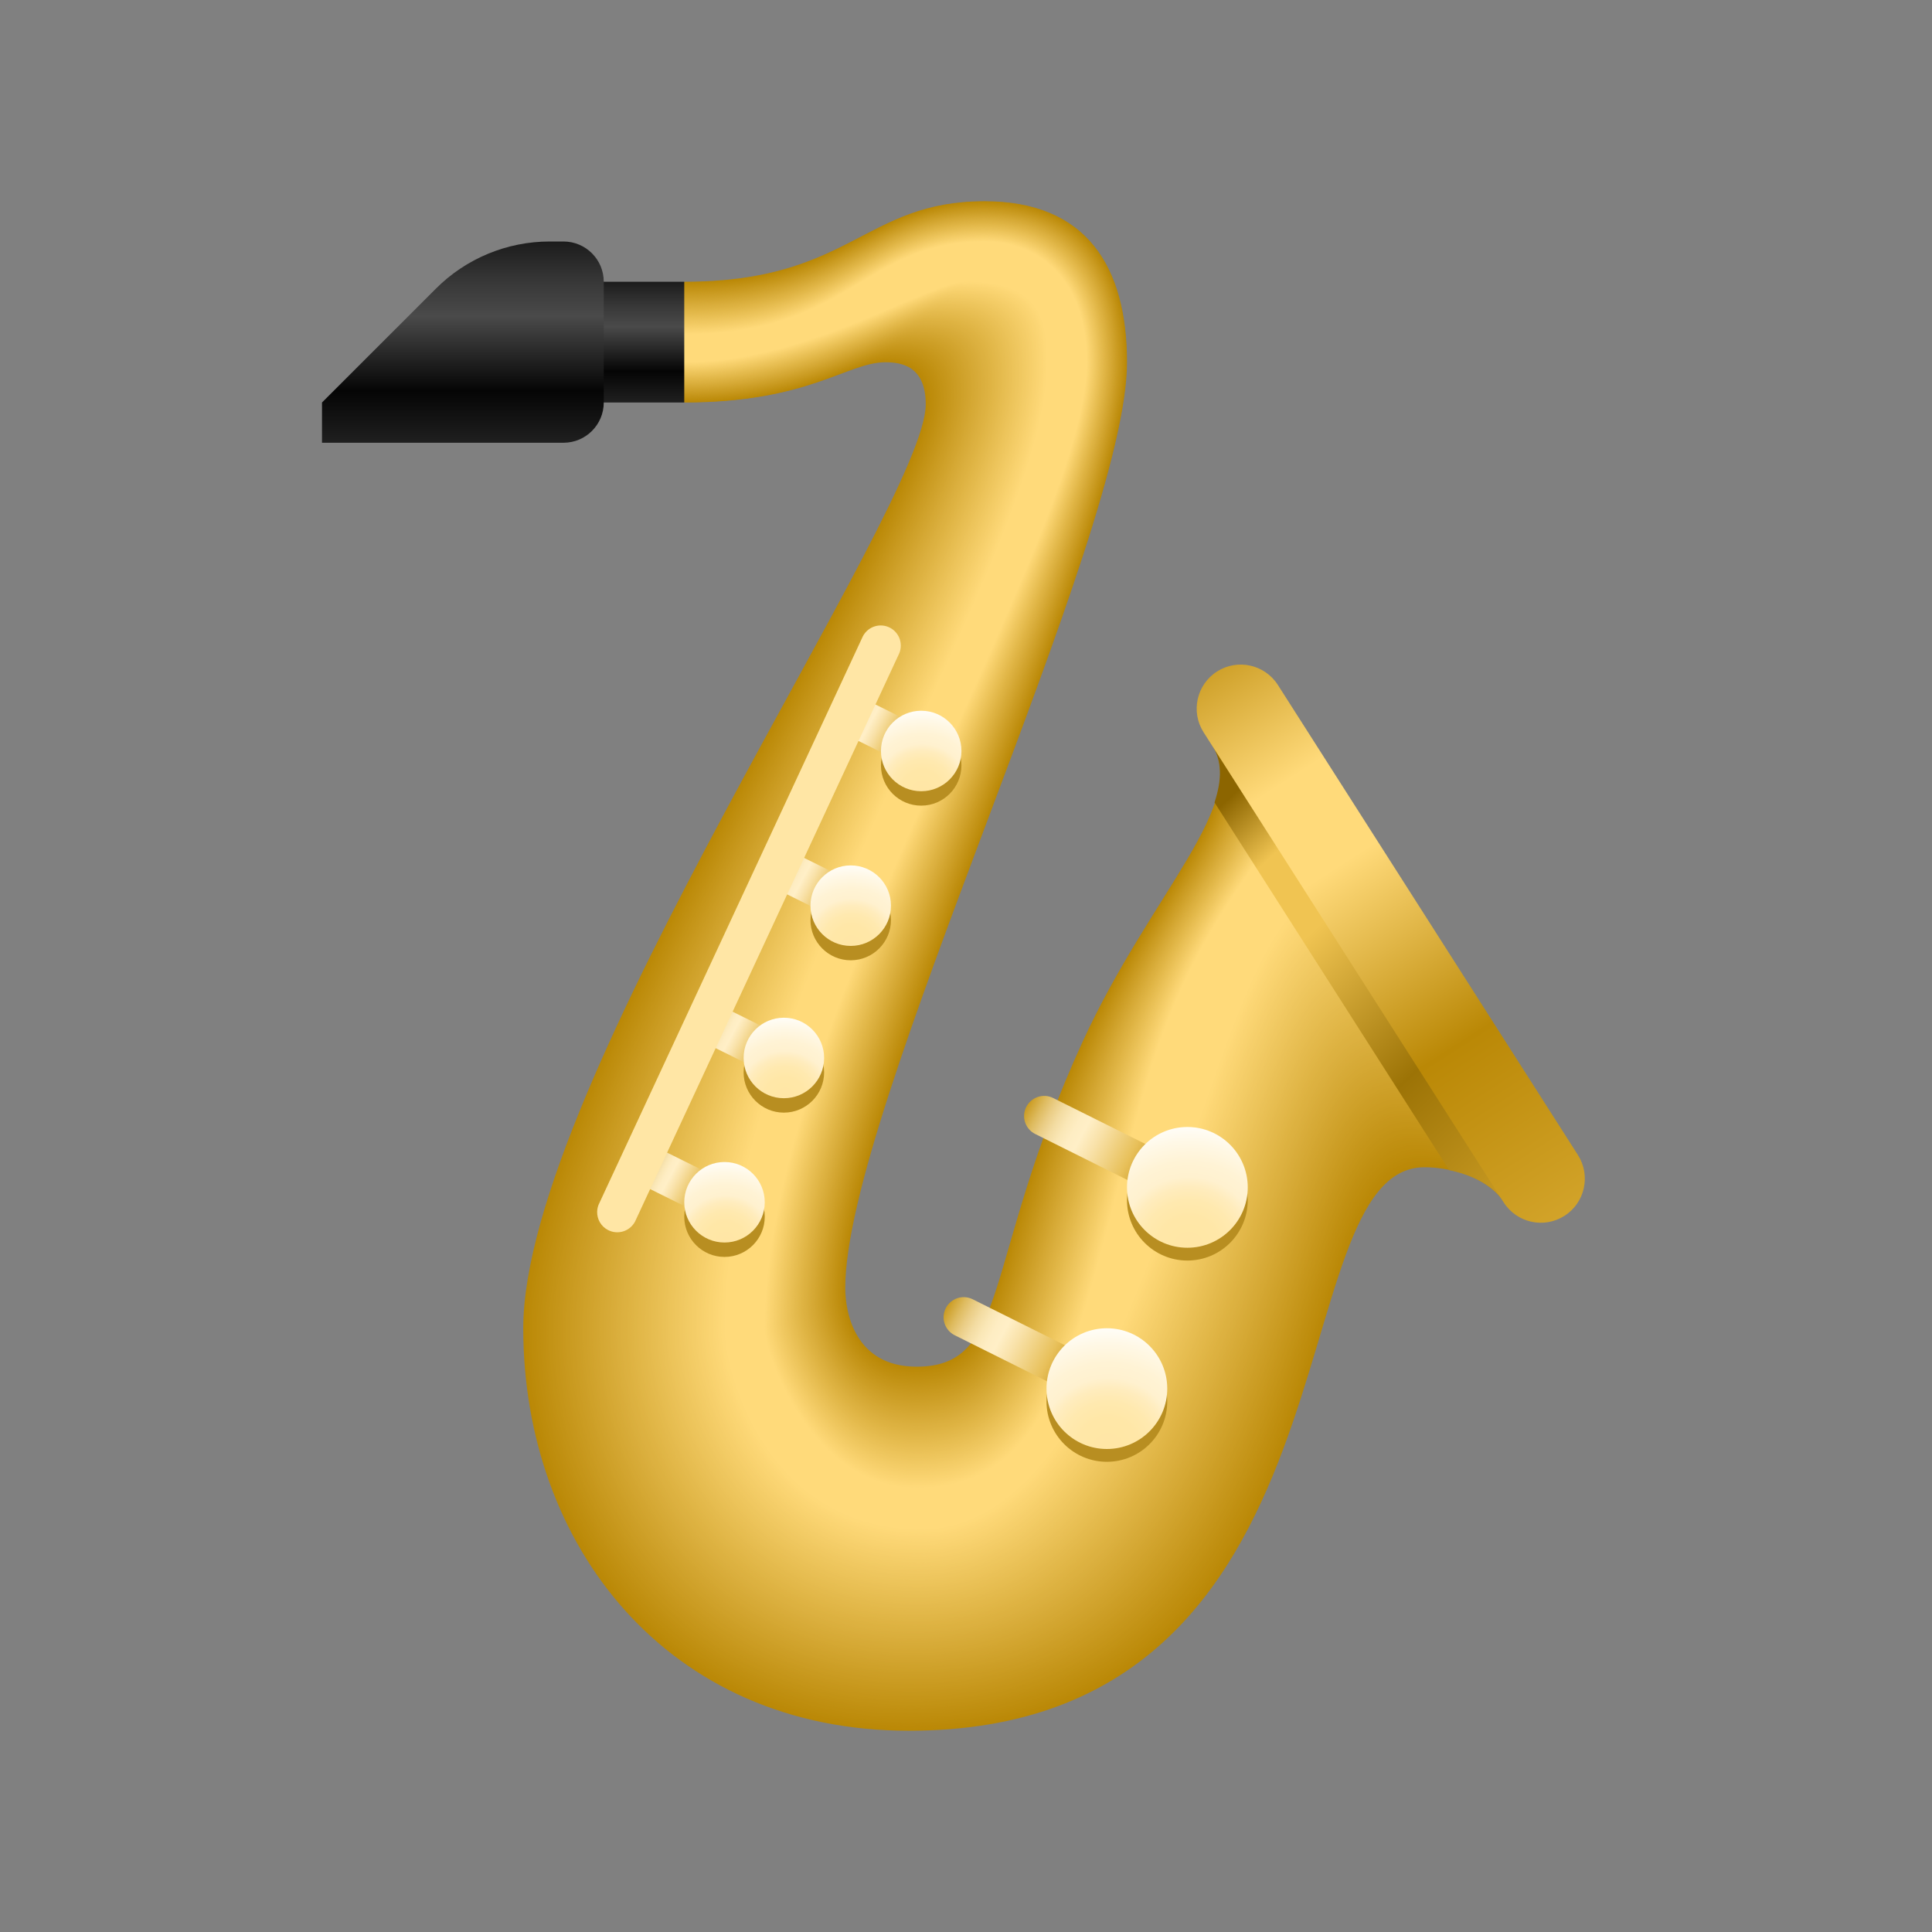 <svg xmlns="http://www.w3.org/2000/svg" viewBox="0 0 48 48"><rect x="0" y="0" width="48" height="48" fill="#808080" stroke="none"/><path fill="#ba8806" d="M35.392,29c-3.711,0-1.378,14-12.813,14C16.561,43,13,38.373,13,33c0-6.06,10-20.427,10-22.952 C23,9.102,22.407,9,22,9c-0.955,0-1.905,1-5,1V7c4.137,0,4.46-2,7.46-2C27,5,28,6.631,28,9c0,4.335-7,18.589-7,23 c0,0.609,0.24,1.955,1.773,1.955c2.335,0,1.627-2.626,4.126-8.077c1.693-3.693,4.174-5.932,3.197-7.397 c2.031-0.196,7.79,10.418,7.264,11.375C36.921,29.212,35.987,29,35.392,29z"/><path fill="#bb8907" d="M35.375,28.944c-3.708-0.017-1.403,14.013-12.793,14.013c-6,0-9.539-4.62-9.539-9.957 c0-6.077,9.983-20.417,9.983-22.96c0-0.947-0.588-1.057-1.009-1.057c-0.955,0-1.922,1.009-5.017,1.009v-2.98 c4.137,0,4.46-2.003,7.46-2.003c2.529,0,3.531,1.625,3.531,3.991c0,4.335-7.009,18.57-7.009,23.009c0,0.609,0.247,1.973,1.79,1.973 c2.346,0,1.648-2.64,4.139-8.093c1.691-3.704,4.172-5.932,3.196-7.396c2.029-0.188,7.761,10.367,7.241,11.327 C36.904,29.166,35.968,28.946,35.375,28.944z"/><path fill="#bb8908" d="M35.358,28.888c-3.704-0.027-1.429,14.027-12.774,14.027c-5.981,0-9.499-4.614-9.499-9.915 c0-6.094,9.966-20.407,9.966-22.969c0-0.947-0.584-1.065-1.017-1.065c-0.955,0-1.939,1.017-5.034,1.017V7.022 c4.137,0,4.46-2.005,7.46-2.005c2.519,0,3.523,1.618,3.523,3.983c0,4.335-7.017,18.552-7.017,23.017c0,0.609,0.255,1.99,1.807,1.99 c2.358,0,1.668-2.654,4.153-8.11c1.689-3.716,4.169-5.933,3.195-7.395c2.027-0.18,7.733,10.317,7.217,11.278 C36.887,29.12,35.948,28.892,35.358,28.888z"/><path fill="#bc8a09" d="M35.342,28.832c-3.701-0.041-1.455,14.04-12.755,14.04c-5.963,0-9.459-4.608-9.459-9.872 c0-6.111,9.949-20.397,9.949-22.977c0-0.947-0.579-1.074-1.026-1.074c-0.955,0-1.956,1.026-5.051,1.026V7.033 c4.137,0,4.46-2.008,7.46-2.008c2.508,0,3.514,1.612,3.514,3.974c0,4.335-7.026,18.533-7.026,23.026 c0,0.609,0.263,2.007,1.824,2.007c2.369,0,1.689-2.667,4.166-8.126c1.687-3.727,4.167-5.933,3.194-7.394 c2.025-0.173,7.704,10.267,7.194,11.23C36.871,29.074,35.929,28.838,35.342,28.832z"/><path fill="#bc8b0a" d="M35.325,28.776c-3.698-0.054-1.481,14.053-12.735,14.053c-5.944,0-9.419-4.602-9.419-9.829 c0-6.128,9.932-20.386,9.932-22.986c0-0.947-0.574-1.083-1.034-1.083c-0.955,0-1.973,1.034-5.068,1.034V7.045 c4.137,0,4.46-2.01,7.46-2.01c2.497,0,3.506,1.605,3.506,3.966c0,4.335-7.034,18.514-7.034,23.034c0,0.609,0.271,2.024,1.842,2.024 c2.381,0,1.709-2.681,4.179-8.143c1.685-3.738,4.164-5.934,3.193-7.393c2.023-0.165,7.675,10.216,7.171,11.182 C36.854,29.028,35.91,28.785,35.325,28.776z"/><path fill="#bd8c0b" d="M35.308,28.72c-3.694-0.068-1.507,14.066-12.716,14.066c-5.926,0-9.379-4.595-9.379-9.786 c0-6.144,9.915-20.376,9.915-22.994c0-0.947-0.569-1.091-1.043-1.091c-0.955,0-1.99,1.043-5.085,1.043V7.056 c4.137,0,4.46-2.013,7.46-2.013c2.487,0,3.497,1.599,3.497,3.957c0,4.335-7.043,18.495-7.043,23.043 c0,0.609,0.278,2.041,1.859,2.041c2.392,0,1.73-2.695,4.193-8.159c1.682-3.749,4.162-5.934,3.192-7.392 c2.021-0.157,7.647,10.166,7.147,11.133C36.837,28.982,35.891,28.731,35.308,28.72z"/><path fill="#be8c0c" d="M35.292,28.664c-3.691-0.081-1.532,14.08-12.697,14.08c-5.907,0-9.339-4.589-9.339-9.744 c0-6.161,9.897-20.366,9.897-23.003c0-0.947-0.565-1.1-1.051-1.1c-0.955,0-2.008,1.051-5.103,1.051V7.067 c4.137,0,4.46-2.015,7.46-2.015c2.476,0,3.489,1.592,3.489,3.949c0,4.335-7.051,18.477-7.051,23.051 c0,0.609,0.286,2.058,1.876,2.058c2.404,0,1.75-2.708,4.206-8.175c1.68-3.761,4.16-5.935,3.191-7.391 c2.02-0.149,7.618,10.116,7.124,11.085C36.82,28.936,35.871,28.677,35.292,28.664z"/><path fill="#be8d0d" d="M35.275,28.608c-3.688-0.095-1.558,14.093-12.677,14.093c-5.888,0-9.299-4.583-9.299-9.701 c0-6.178,9.88-20.356,9.88-23.011c0-0.947-0.56-1.108-1.06-1.108c-0.955,0-2.025,1.06-5.12,1.06V7.078 c4.137,0,4.46-2.018,7.46-2.018c2.465,0,3.48,1.586,3.48,3.94c0,4.335-7.06,18.458-7.06,23.06c0,0.609,0.294,2.075,1.893,2.075 c2.415,0,1.771-2.722,4.22-8.192c1.678-3.772,4.157-5.935,3.19-7.39c2.018-0.141,7.589,10.066,7.101,11.036 C36.803,28.89,35.852,28.623,35.275,28.608z"/><path fill="#bf8e0e" d="M35.259,28.552c-3.684-0.109-1.584,14.106-12.658,14.106c-5.87,0-9.258-4.577-9.258-9.658 c0-6.195,9.863-20.345,9.863-23.02c0-0.947-0.555-1.117-1.068-1.117c-0.955,0-2.042,1.068-5.137,1.068V7.089 c4.137,0,4.46-2.021,7.46-2.021c2.455,0,3.472,1.579,3.472,3.932c0,4.335-7.068,18.439-7.068,23.068 c0,0.609,0.302,2.092,1.91,2.092c2.427,0,1.791-2.736,4.233-8.208c1.676-3.783,4.155-5.935,3.189-7.389 c2.016-0.133,7.561,10.015,7.077,10.988C36.786,28.844,35.833,28.569,35.259,28.552z"/><path fill="#bf8e0f" d="M35.242,28.496c-3.681-0.123-1.61,14.119-12.639,14.119c-5.851,0-9.218-4.57-9.218-9.615 c0-6.211,9.846-20.335,9.846-23.029c0-0.947-0.55-1.125-1.077-1.125c-0.955,0-2.059,1.077-5.154,1.077V7.1 c4.137,0,4.46-2.023,7.46-2.023c2.444,0,3.463,1.573,3.463,3.923c0,4.335-7.077,18.421-7.077,23.077 c0,0.609,0.31,2.109,1.927,2.109c2.438,0,1.812-2.75,4.246-8.224c1.674-3.795,4.152-5.936,3.188-7.388 c2.014-0.125,7.532,9.965,7.054,10.939C36.769,28.798,35.814,28.515,35.242,28.496z"/><path fill="#c08f10" d="M35.225,28.44c-3.678-0.136-1.636,14.133-12.62,14.133c-5.833,0-9.178-4.564-9.178-9.573 c0-6.228,9.829-20.325,9.829-23.037c0-0.947-0.546-1.134-1.085-1.134c-0.955,0-2.076,1.085-5.171,1.085V7.111 c4.137,0,4.46-2.026,7.46-2.026c2.433,0,3.454,1.567,3.454,3.915c0,4.335-7.085,18.402-7.085,23.085 c0,0.609,0.317,2.126,1.944,2.126c2.45,0,1.832-2.763,4.26-8.241c1.672-3.806,4.15-5.936,3.187-7.387 c2.012-0.117,7.503,9.915,7.031,10.891C36.752,28.752,35.794,28.461,35.225,28.44z"/><path fill="#c09011" d="M35.209,28.384c-3.675-0.15-1.661,14.146-12.6,14.146c-5.814,0-9.138-4.558-9.138-9.53 c0-6.245,9.812-20.315,9.812-23.046c0-0.947-0.541-1.142-1.094-1.142c-0.955,0-2.093,1.094-5.188,1.094V7.122 c4.137,0,4.46-2.028,7.46-2.028c2.423,0,3.446,1.56,3.446,3.906c0,4.335-7.094,18.383-7.094,23.094 c0,0.609,0.325,2.143,1.961,2.143c2.461,0,1.853-2.777,4.273-8.257c1.67-3.817,4.147-5.937,3.186-7.386 c2.01-0.11,7.475,9.864,7.007,10.842C36.735,28.706,35.775,28.407,35.209,28.384z"/><path fill="#c19012" d="M35.192,28.328c-3.672-0.164-1.687,14.159-12.581,14.159c-5.796,0-9.098-4.552-9.098-9.487 c0-6.262,9.795-20.304,9.795-23.054c0-0.947-0.536-1.151-1.103-1.151c-0.955,0-2.11,1.103-5.205,1.103V7.134 c4.137,0,4.46-2.031,7.46-2.031c2.412,0,3.437,1.554,3.437,3.897c0,4.335-7.103,18.364-7.103,23.103 c0,0.609,0.333,2.161,1.978,2.161c2.473,0,1.873-2.791,4.286-8.273c1.668-3.828,4.145-5.937,3.185-7.385 c2.008-0.102,7.446,9.814,6.984,10.794C36.718,28.66,35.756,28.353,35.192,28.328z"/><path fill="#c29113" d="M35.175,28.272c-3.668-0.178-1.713,14.173-12.562,14.173c-5.777,0-9.058-4.545-9.058-9.444 c0-6.279,9.778-20.294,9.778-23.063c0-0.947-0.531-1.159-1.111-1.159c-0.955,0-2.127,1.111-5.222,1.111V7.145 c4.137,0,4.46-2.034,7.46-2.034c2.401,0,3.429,1.547,3.429,3.889c0,4.335-7.111,18.346-7.111,23.111 c0,0.609,0.341,2.178,1.995,2.178c2.484,0,1.905-2.8,4.3-8.29c1.674-3.836,4.143-5.937,3.184-7.384 c2.007-0.094,7.418,9.764,6.961,10.745C36.702,28.614,35.737,28.299,35.175,28.272z"/><path fill="#c29214" d="M35.159,28.216c-3.665-0.192-1.739,14.186-12.542,14.186c-5.758,0-9.018-4.539-9.018-9.402 c0-6.295,9.761-20.284,9.761-23.071c0-0.947-0.527-1.168-1.12-1.168c-0.955,0-2.144,1.12-5.239,1.12V7.156 c4.137,0,4.46-2.036,7.46-2.036c2.39,0,3.42,1.541,3.42,3.88c0,4.335-7.12,18.327-7.12,23.12c0,0.609,0.348,2.195,2.013,2.195 c2.496,0,1.926-2.813,4.313-8.306c1.672-3.847,4.14-5.938,3.183-7.383c2.005-0.086,7.389,9.714,6.938,10.697 C36.685,28.568,35.717,28.245,35.159,28.216z"/><path fill="#c39315" d="M35.142,28.16c-3.662-0.206-1.764,14.199-12.523,14.199c-5.74,0-8.978-4.533-8.978-9.359 c0-6.312,9.744-20.274,9.744-23.08c0-0.947-0.522-1.177-1.128-1.177c-0.955,0-2.161,1.128-5.256,1.128V7.167 c4.137,0,4.46-2.039,7.46-2.039c2.38,0,3.412,1.534,3.412,3.872c0,4.335-7.128,18.308-7.128,23.128c0,0.609,0.356,2.212,2.03,2.212 c2.508,0,1.947-2.826,4.326-8.322c1.67-3.858,4.138-5.938,3.182-7.382c2.003-0.078,7.36,9.663,6.914,10.649 C36.668,28.522,35.698,28.191,35.142,28.16z"/><path fill="#c39316" d="M35.125,28.104c-3.659-0.22-1.79,14.212-12.504,14.212c-5.721,0-8.938-4.526-8.938-9.316 c0-6.329,9.726-20.263,9.726-23.088c0-0.947-0.517-1.185-1.137-1.185c-0.955,0-2.179,1.137-5.274,1.137V7.178 c4.137,0,4.46-2.041,7.46-2.041c2.369,0,3.403,1.528,3.403,3.863c0,4.335-7.137,18.29-7.137,23.137 c0,0.609,0.364,2.229,2.047,2.229c2.519,0,1.968-2.84,4.34-8.339c1.669-3.869,4.135-5.939,3.181-7.381 c2.001-0.07,7.332,9.613,6.891,10.6C36.651,28.476,35.679,28.137,35.125,28.104z"/><path fill="#c49417" d="M35.109,28.048c-3.656-0.234-1.816,14.226-12.485,14.226c-5.703,0-8.898-4.52-8.898-9.274 c0-6.346,9.709-20.253,9.709-23.097c0-0.947-0.512-1.194-1.145-1.194c-0.955,0-2.196,1.145-5.291,1.145V7.189 c4.137,0,4.46-2.044,7.46-2.044c2.358,0,3.395,1.522,3.395,3.855c0,4.335-7.145,18.271-7.145,23.145 c0,0.609,0.372,2.246,2.064,2.246c2.531,0,1.989-2.853,4.353-8.355c1.667-3.88,4.133-5.939,3.18-7.38 c1.999-0.062,7.303,9.563,6.868,10.552C36.634,28.43,35.66,28.083,35.109,28.048z"/><path fill="#c59518" d="M35.092,27.992c-3.653-0.248-1.842,14.239-12.465,14.239c-5.684,0-8.857-4.514-8.857-9.231 c0-6.362,9.692-20.243,9.692-23.105c0-0.947-0.508-1.202-1.154-1.202c-0.955,0-2.213,1.154-5.308,1.154V7.2 c4.137,0,4.46-2.046,7.46-2.046c2.348,0,3.386,1.515,3.386,3.846c0,4.335-7.154,18.252-7.154,23.154 c0,0.609,0.38,2.263,2.081,2.263c2.542,0,2.01-2.867,4.366-8.372c1.666-3.891,4.13-5.939,3.179-7.379 c1.997-0.054,7.274,9.512,6.844,10.503C36.617,28.384,35.64,28.029,35.092,27.992z"/><path fill="#c59519" d="M35.075,27.936c-3.65-0.262-1.868,14.252-12.446,14.252c-5.666,0-8.817-4.508-8.817-9.188 c0-6.379,9.675-20.233,9.675-23.114c0-0.947-0.503-1.211-1.162-1.211c-0.955,0-2.23,1.162-5.325,1.162V7.211 c4.137,0,4.46-2.049,7.46-2.049c2.337,0,3.378,1.509,3.378,3.838c0,4.335-7.162,18.233-7.162,23.162c0,0.609,0.387,2.28,2.098,2.28 c2.554,0,2.031-2.88,4.38-8.388c1.664-3.902,4.128-5.94,3.178-7.378c1.996-0.046,7.246,9.462,6.821,10.455 C36.6,28.338,35.621,27.975,35.075,27.936z"/><path fill="#c6961a" d="M35.059,27.88c-3.647-0.277-1.893,14.266-12.427,14.266c-5.647,0-8.777-4.501-8.777-9.145 c0-6.396,9.658-20.222,9.658-23.123c0-0.947-0.498-1.219-1.171-1.219c-0.955,0-2.247,1.171-5.342,1.171V7.223 c4.137,0,4.46-2.052,7.46-2.052c2.326,0,3.369,1.502,3.369,3.829c0,4.335-7.171,18.215-7.171,23.171 c0,0.609,0.395,2.297,2.115,2.297c2.565,0,2.053-2.894,4.393-8.404c1.662-3.914,4.126-5.94,3.177-7.377 c1.994-0.039,7.217,9.412,6.798,10.406C36.583,28.292,35.602,27.921,35.059,27.88z"/><path fill="#c6971b" d="M35.042,27.824c-3.644-0.291-1.919,14.279-12.407,14.279c-5.628,0-8.737-4.495-8.737-9.103 c0-6.413,9.641-20.212,9.641-23.131c0-0.947-0.493-1.228-1.179-1.228c-0.955,0-2.264,1.179-5.359,1.179V7.234 c4.137,0,4.46-2.054,7.46-2.054c2.316,0,3.36,1.496,3.36,3.821c0,4.335-7.179,18.196-7.179,23.179c0,0.609,0.403,2.314,2.132,2.314 c2.577,0,2.074-2.907,4.407-8.421c1.661-3.925,4.123-5.941,3.176-7.376c1.992-0.031,7.188,9.362,6.774,10.358 C36.566,28.246,35.583,27.867,35.042,27.824z"/><path fill="#c7971c" d="M35.025,27.768C31.384,27.462,33.08,42.06,22.637,42.06c-5.61,0-8.697-4.489-8.697-9.06 c0-6.43,9.624-20.202,9.624-23.14c0-0.947-0.489-1.236-1.188-1.236c-0.955,0-2.281,1.188-5.376,1.188V7.245 c4.137,0,4.46-2.057,7.46-2.057c2.305,0,3.352,1.489,3.352,3.812c0,4.335-7.188,18.177-7.188,23.188 c0,0.609,0.411,2.331,2.149,2.331c2.588,0,2.095-2.921,4.42-8.437c1.659-3.936,4.121-5.941,3.175-7.375 c1.99-0.023,7.16,9.311,6.751,10.309C36.549,28.2,35.563,27.813,35.025,27.768z"/><path fill="#c8981d" d="M35.009,27.712c-3.639-0.32-1.971,14.305-12.369,14.305c-5.591,0-8.657-4.483-8.657-9.017 c0-6.446,9.607-20.192,9.607-23.148c0-0.947-0.484-1.245-1.197-1.245c-0.955,0-2.298,1.197-5.393,1.197V7.256 c4.137,0,4.46-2.059,7.46-2.059c2.294,0,3.343,1.483,3.343,3.803c0,4.335-7.197,18.159-7.197,23.197 c0,0.609,0.418,2.349,2.166,2.349c2.6,0,2.116-2.934,4.433-8.453c1.657-3.947,4.118-5.941,3.174-7.374 c1.988-0.015,7.131,9.261,6.728,10.261C36.533,28.154,35.544,27.759,35.009,27.712z"/><path fill="#c8991e" d="M34.992,27.656c-3.636-0.334-1.996,14.319-12.35,14.319c-5.573,0-8.617-4.476-8.617-8.974 c0-6.463,9.59-20.181,9.59-23.157c0-0.947-0.479-1.254-1.205-1.254c-0.955,0-2.315,1.205-5.41,1.205V7.267 c4.137,0,4.46-2.062,7.46-2.062c2.284,0,3.335,1.476,3.335,3.795c0,4.335-7.205,18.14-7.205,23.205 c0,0.609,0.426,2.366,2.183,2.366c2.611,0,2.137-2.948,4.447-8.47c1.656-3.958,4.116-5.942,3.173-7.373 c1.986-0.007,7.103,9.211,6.704,10.212C36.516,28.108,35.525,27.705,34.992,27.656z"/><path fill="#c99a1f" d="M34.975,27.6c-3.633-0.349-2.022,14.332-12.33,14.332c-5.554,0-8.577-4.47-8.577-8.932 c0-6.48,9.573-20.171,9.573-23.165c0-0.947-0.474-1.262-1.214-1.262c-0.955,0-2.332,1.214-5.427,1.214V7.278 c4.137,0,4.46-2.065,7.46-2.065c2.273,0,3.326,1.47,3.326,3.786c0,4.335-7.214,18.121-7.214,23.214 c0,0.609,0.434,2.383,2.201,2.383c2.623,0,2.158-2.961,4.46-8.486c1.654-3.969,4.113-5.942,3.172-7.372 c1.985,0.001,7.074,9.16,6.681,10.164C36.499,28.062,35.505,27.651,34.975,27.6z"/><path fill="#c99a20" d="M34.959,27.544c-3.63-0.363-2.048,14.345-12.311,14.345c-5.536,0-8.537-4.464-8.537-8.889 c0-6.497,9.556-20.161,9.556-23.174c0-0.947-0.47-1.271-1.222-1.271c-0.955,0-2.349,1.222-5.444,1.222V7.289 c4.137,0,4.46-2.067,7.46-2.067c2.262,0,3.318,1.464,3.318,3.778c0,4.335-7.222,18.102-7.222,23.222c0,0.609,0.442,2.4,2.218,2.4 c2.634,0,2.179-2.975,4.473-8.502c1.652-3.98,4.111-5.943,3.171-7.371c1.983,0.009,7.045,9.11,6.658,10.116 C36.482,28.016,35.486,27.596,34.959,27.544z"/><path fill="#ca9b21" d="M34.942,27.488c-3.627-0.378-2.074,14.358-12.292,14.358c-5.517,0-8.497-4.458-8.497-8.846 c0-6.514,9.538-20.151,9.538-23.182c0-0.947-0.465-1.279-1.231-1.279c-0.955,0-2.367,1.231-5.462,1.231V7.3 c4.137,0,4.46-2.07,7.46-2.07c2.252,0,3.309,1.457,3.309,3.769c0,4.335-7.231,18.084-7.231,23.231c0,0.609,0.45,2.417,2.235,2.417 c2.646,0,2.2-2.988,4.487-8.519c1.651-3.991,4.108-5.943,3.17-7.37c1.981,0.017,7.017,9.06,6.635,10.067 C36.465,27.97,35.467,27.542,34.942,27.488z"/><path fill="#cb9c22" d="M34.925,27.432c-3.624-0.392-2.1,14.372-12.272,14.372c-5.498,0-8.456-4.451-8.456-8.803 c0-6.53,9.521-20.14,9.521-23.191c0-0.947-0.46-1.288-1.239-1.288c-0.955,0-2.384,1.239-5.479,1.239V7.312 c4.137,0,4.46-2.072,7.46-2.072c2.241,0,3.301,1.451,3.301,3.761c0,4.335-7.239,18.065-7.239,23.239 c0,0.609,0.457,2.434,2.252,2.434c2.657,0,2.221-3.002,4.5-8.535c1.649-4.002,4.106-5.944,3.169-7.369 c1.979,0.024,6.988,9.01,6.611,10.019C36.448,27.924,35.448,27.488,34.925,27.432z"/><path fill="#cb9c23" d="M34.909,27.376c-3.622-0.407-2.125,14.385-12.253,14.385c-5.48,0-8.416-4.445-8.416-8.761 c0-6.547,9.504-20.13,9.504-23.199c0-0.947-0.455-1.296-1.248-1.296c-0.955,0-2.401,1.248-5.496,1.248V7.323 c4.137,0,4.46-2.075,7.46-2.075c2.23,0,3.292,1.444,3.292,3.752c0,4.335-7.248,18.046-7.248,23.248 c0,0.609,0.465,2.451,2.269,2.451c2.669,0,2.241-3.016,4.513-8.552c1.647-4.014,4.104-5.944,3.168-7.368 c1.977,0.032,6.959,8.959,6.588,9.97C36.431,27.878,35.428,27.434,34.909,27.376z"/><path fill="#cc9d24" d="M34.892,27.32c-3.619-0.422-2.151,14.398-12.234,14.398c-5.461,0-8.376-4.439-8.376-8.718 c0-6.564,9.487-20.12,9.487-23.208c0-0.947-0.451-1.305-1.256-1.305c-0.955,0-2.418,1.256-5.513,1.256v-2.41 c4.137,0,4.46-2.077,7.46-2.077c2.22,0,3.283,1.438,3.283,3.744c0,4.335-7.256,18.028-7.256,23.256 c0,0.609,0.473,2.468,2.286,2.468c2.681,0,2.262-3.029,4.527-8.568c1.645-4.025,4.101-5.944,3.167-7.367 c1.975,0.04,6.931,8.909,6.565,9.922C36.414,27.832,35.409,27.38,34.892,27.32z"/><path fill="#cc9e25" d="M34.875,27.264c-3.616-0.437-2.177,14.412-12.215,14.412c-5.443,0-8.336-4.433-8.336-8.675 c0-6.581,9.47-20.11,9.47-23.217c0-0.947-0.446-1.313-1.265-1.313c-0.955,0-2.435,1.265-5.53,1.265v-2.39 c4.137,0,4.46-2.08,7.46-2.08c2.209,0,3.275,1.431,3.275,3.735c0,4.335-7.265,18.009-7.265,23.265c0,0.609,0.481,2.485,2.303,2.485 c2.692,0,2.283-3.043,4.54-8.584c1.644-4.036,4.099-5.945,3.166-7.366c1.973,0.048,6.902,8.859,6.541,9.873 C36.397,27.786,35.39,27.326,34.875,27.264z"/><path fill="#cd9e26" d="M34.859,27.208c-3.613-0.451-2.203,14.425-12.195,14.425c-5.424,0-8.296-4.426-8.296-8.632 c0-6.597,9.453-20.099,9.453-23.225c0-0.947-0.441-1.322-1.274-1.322c-0.955,0-2.452,1.274-5.547,1.274v-2.37 c4.137,0,4.46-2.083,7.46-2.083c2.198,0,3.266,1.425,3.266,3.726c0,4.335-7.274,17.99-7.274,23.274c0,0.609,0.488,2.502,2.32,2.502 c2.704,0,2.304-3.056,4.554-8.601c1.642-4.047,4.096-5.945,3.165-7.365c1.972,0.056,6.873,8.808,6.518,9.825 C36.381,27.74,35.37,27.272,34.859,27.208z"/><path fill="#cd9f27" d="M34.842,27.152c-3.611-0.466-2.229,14.438-12.176,14.438c-5.406,0-8.256-4.42-8.256-8.59 c0-6.614,9.436-20.089,9.436-23.234c0-0.947-0.436-1.33-1.282-1.33c-0.955,0-2.469,1.282-5.564,1.282V7.367 c4.137,0,4.46-2.085,7.46-2.085c2.188,0,3.258,1.418,3.258,3.718c0,4.335-7.282,17.971-7.282,23.282c0,0.609,0.496,2.52,2.337,2.52 c2.715,0,2.325-3.07,4.567-8.617c1.64-4.058,4.094-5.946,3.164-7.364c1.97,0.064,6.845,8.758,6.495,9.776 C36.364,27.695,35.351,27.217,34.842,27.152z"/><path fill="#cea028" d="M34.826,27.096c-3.608-0.481-2.254,14.451-12.157,14.451c-5.387,0-8.216-4.414-8.216-8.547 c0-6.631,9.419-20.079,9.419-23.242c0-0.947-0.432-1.339-1.291-1.339c-0.955,0-2.486,1.291-5.581,1.291V7.378 c4.137,0,4.46-2.088,7.46-2.088c2.177,0,3.249,1.412,3.249,3.709c0,4.335-7.291,17.953-7.291,23.291 c0,0.609,0.504,2.537,2.354,2.537c2.727,0,2.346-3.084,4.58-8.633c1.638-4.069,4.091-5.946,3.163-7.363 c1.968,0.072,6.816,8.708,6.471,9.728C36.347,27.649,35.332,27.163,34.826,27.096z"/><path fill="#cfa129" d="M34.809,27.04c-3.605-0.496-2.28,14.465-12.137,14.465c-5.369,0-8.176-4.408-8.176-8.504 c0-6.648,9.402-20.069,9.402-23.251c0-0.947-0.427-1.348-1.299-1.348c-0.955,0-2.503,1.299-5.598,1.299V7.389 c4.137,0,4.46-2.09,7.46-2.09c2.166,0,3.241,1.406,3.241,3.701c0,4.335-7.299,17.934-7.299,23.299c0,0.609,0.512,2.554,2.371,2.554 c2.738,0,2.367-3.097,4.594-8.65c1.637-4.08,4.089-5.946,3.162-7.362c1.966,0.08,6.788,8.658,6.448,9.68 C36.33,27.603,35.313,27.109,34.809,27.04z"/><path fill="#cfa12a" d="M34.792,26.984c-3.603-0.511-2.306,14.478-12.118,14.478c-5.35,0-8.136-4.401-8.136-8.462 c0-6.665,9.385-20.058,9.385-23.259c0-0.947-0.422-1.356-1.308-1.356c-0.955,0-2.52,1.308-5.615,1.308V7.401 c4.137,0,4.46-2.093,7.46-2.093c2.156,0,3.232,1.399,3.232,3.692c0,4.335-7.308,17.915-7.308,23.308 c0,0.609,0.52,2.571,2.389,2.571c2.75,0,2.387-3.111,4.607-8.666c1.635-4.092,4.087-5.947,3.161-7.361 c1.964,0.088,6.759,8.607,6.425,9.631C36.313,27.557,35.293,27.055,34.792,26.984z"/><path fill="#d0a22b" d="M34.776,26.928c-3.6-0.527-2.332,14.491-12.099,14.491c-5.331,0-8.096-4.395-8.096-8.419 c0-6.681,9.368-20.048,9.368-23.268c0-0.947-0.417-1.365-1.316-1.365c-0.955,0-2.538,1.316-5.632,1.316V7.412 c4.137,0,4.46-2.095,7.46-2.095c2.145,0,3.224,1.393,3.224,3.684c0,4.335-7.316,17.897-7.316,23.316 c0,0.609,0.527,2.588,2.406,2.588c2.761,0,2.408-3.124,4.62-8.682c1.633-4.103,4.084-5.947,3.16-7.36 c1.962,0.095,6.73,8.557,6.401,9.583C36.296,27.511,35.274,27.001,34.776,26.928z"/><path fill="#d0a32c" d="M34.759,26.872c-3.598-0.542-2.357,14.504-12.079,14.504c-5.313,0-8.055-4.389-8.055-8.376 c0-6.698,9.35-20.038,9.35-23.276c0-0.947-0.413-1.373-1.325-1.373c-0.955,0-2.555,1.325-5.65,1.325V7.423 c4.137,0,4.46-2.098,7.46-2.098c2.134,0,3.215,1.386,3.215,3.675c0,4.335-7.325,17.878-7.325,23.325 c0,0.609,0.535,2.605,2.423,2.605c2.773,0,2.429-3.138,4.634-8.699c1.631-4.114,4.082-5.948,3.159-7.359 c1.961,0.103,6.702,8.507,6.378,9.534C36.279,27.465,35.255,26.946,34.759,26.872z"/><path fill="#d1a32d" d="M34.742,26.816c-3.595-0.557-2.383,14.518-12.06,14.518c-5.294,0-8.015-4.383-8.015-8.333 C14.667,26.285,24,12.972,24,9.715c0-0.947-0.408-1.382-1.333-1.382c-0.955,0-2.572,1.333-5.667,1.333V7.434 c4.137,0,4.46-2.101,7.46-2.101c2.124,0,3.207,1.38,3.207,3.667c0,4.335-7.333,17.859-7.333,23.333c0,0.609,0.543,2.622,2.44,2.622 c2.784,0,2.45-3.152,4.647-8.715c1.629-4.125,4.079-5.948,3.158-7.358c1.959,0.111,6.673,8.456,6.355,9.486 C36.262,27.419,35.235,26.892,34.742,26.816z"/><path fill="#d2a42e" d="M34.726,26.76c-3.592-0.573-2.409,14.531-12.041,14.531c-5.276,0-7.975-4.376-7.975-8.291 c0-6.732,9.316-20.017,9.316-23.294c0-0.947-0.403-1.39-1.342-1.39c-0.955,0-2.589,1.342-5.684,1.342V7.445 c4.137,0,4.46-2.103,7.46-2.103c2.113,0,3.198,1.373,3.198,3.658c0,4.335-7.342,17.84-7.342,23.342 c0,0.609,0.551,2.639,2.457,2.639c2.796,0,2.47-3.165,4.66-8.731c1.627-4.136,4.077-5.948,3.157-7.357 c1.957,0.119,6.644,8.406,6.332,9.437C36.245,27.373,35.216,26.838,34.726,26.76z"/><path fill="#d2a52f" d="M34.709,26.704c-3.59-0.588-2.435,14.544-12.022,14.544c-5.257,0-7.935-4.37-7.935-8.248 c0-6.748,9.299-20.007,9.299-23.302c0-0.947-0.398-1.399-1.35-1.399c-0.955,0-2.606,1.35-5.701,1.35V7.456 c4.137,0,4.46-2.106,7.46-2.106c2.102,0,3.189,1.367,3.189,3.65c0,4.335-7.35,17.822-7.35,23.35c0,0.609,0.558,2.656,2.474,2.656 c2.807,0,2.491-3.179,4.674-8.748c1.626-4.148,4.074-5.949,3.156-7.356c1.955,0.127,6.616,8.356,6.308,9.389 C36.228,27.327,35.197,26.783,34.709,26.704z"/><path fill="#d3a530" d="M34.692,26.648c-3.587-0.603-2.461,14.558-12.002,14.558c-5.239,0-7.895-4.364-7.895-8.205 c0-6.765,9.282-19.997,9.282-23.311c0-0.947-0.394-1.407-1.359-1.407c-0.955,0-2.623,1.359-5.718,1.359V7.467 c4.137,0,4.46-2.108,7.46-2.108c2.092,0,3.181,1.36,3.181,3.641c0,4.335-7.359,17.803-7.359,23.359 c0,0.609,0.566,2.673,2.491,2.673c2.819,0,2.512-3.193,4.687-8.764c1.624-4.159,4.072-5.949,3.155-7.355 c1.953,0.135,6.587,8.306,6.285,9.34C36.212,27.281,35.177,26.729,34.692,26.648z"/><path fill="#d3a631" d="M34.676,26.592c-3.584-0.619-2.486,14.571-11.983,14.571c-5.22,0-7.855-4.358-7.855-8.162 c0-6.782,9.265-19.987,9.265-23.319c0-0.947-0.389-1.416-1.368-1.416c-0.955,0-2.64,1.368-5.735,1.368V7.478 c4.137,0,4.46-2.111,7.46-2.111c2.081,0,3.172,1.354,3.172,3.632c0,4.335-7.368,17.784-7.368,23.368c0,0.609,0.574,2.69,2.508,2.69 c2.831,0,2.532-3.206,4.7-8.781c1.622-4.17,4.07-5.95,3.154-7.354c1.951,0.143,6.558,8.255,6.262,9.292 C36.195,27.235,35.158,26.675,34.676,26.592z"/><path fill="#d4a732" d="M34.659,26.536c-3.582-0.635-2.512,14.584-11.964,14.584c-5.201,0-7.815-4.351-7.815-8.12 c0-6.799,9.248-19.976,9.248-23.328c0-0.947-0.384-1.424-1.376-1.424c-0.955,0-2.657,1.376-5.752,1.376V7.49 c4.137,0,4.46-2.114,7.46-2.114c2.07,0,3.164,1.348,3.164,3.624c0,4.335-7.376,17.766-7.376,23.376 c0,0.609,0.582,2.708,2.525,2.708c2.842,0,2.553-3.22,4.714-8.797c1.62-4.181,4.067-5.95,3.153-7.353 c1.95,0.151,6.53,8.205,6.238,9.243C36.178,27.189,35.139,26.621,34.659,26.536z"/><path fill="#d5a833" d="M34.642,26.48c-3.579-0.65-2.538,14.597-11.944,14.597c-5.183,0-7.775-4.345-7.775-8.077 c0-6.816,9.231-19.966,9.231-23.336c0-0.947-0.379-1.433-1.385-1.433c-0.955,0-2.674,1.385-5.769,1.385V7.501 c4.137,0,4.46-2.116,7.46-2.116c2.06,0,3.155,1.341,3.155,3.615c0,4.335-7.385,17.747-7.385,23.385c0,0.609,0.59,2.725,2.542,2.725 c2.854,0,2.574-3.234,4.727-8.813c1.618-4.192,4.065-5.95,3.152-7.352c1.948,0.158,6.501,8.155,6.215,9.195 C36.161,27.143,35.12,26.566,34.642,26.48z"/><path fill="#d5a834" d="M34.626,26.424c-3.577-0.666-2.564,14.611-11.925,14.611c-5.164,0-7.735-4.339-7.735-8.034 c0-6.832,9.214-19.956,9.214-23.345c0-0.947-0.375-1.442-1.393-1.442c-0.955,0-2.691,1.393-5.786,1.393V7.512 c4.137,0,4.46-2.119,7.46-2.119c2.049,0,3.147,1.335,3.147,3.607c0,4.335-7.393,17.728-7.393,23.393 c0,0.609,0.597,2.742,2.56,2.742c2.865,0,2.594-3.247,4.741-8.83c1.616-4.204,4.062-5.951,3.151-7.351 c1.946,0.166,6.473,8.104,6.192,9.147C36.144,27.097,35.1,26.512,34.626,26.424z"/><path fill="#d6a935" d="M34.609,26.367c-3.574-0.682-2.59,14.624-11.906,14.624c-5.146,0-7.695-4.333-7.695-7.991 c0-6.849,9.197-19.946,9.197-23.353c0-0.947-0.37-1.45-1.402-1.45c-0.955,0-2.708,1.402-5.803,1.402V7.523 c4.137,0,4.46-2.121,7.46-2.121c2.038,0,3.138,1.328,3.138,3.598c0,4.335-7.402,17.709-7.402,23.402 c0,0.609,0.605,2.759,2.577,2.759c2.877,0,2.615-3.261,4.754-8.846c1.614-4.215,4.06-5.951,3.15-7.35 c1.944,0.174,6.444,8.054,6.168,9.098C36.127,27.051,35.081,26.458,34.609,26.367z"/><path fill="#d6aa36" d="M34.592,26.311c-3.572-0.698-2.615,14.637-11.887,14.637c-5.127,0-7.655-4.326-7.655-7.949 c0-6.866,9.179-19.935,9.179-23.362c0-0.947-0.365-1.459-1.41-1.459c-0.955,0-2.726,1.41-5.821,1.41V7.534 c4.137,0,4.46-2.124,7.46-2.124c2.028,0,3.13,1.322,3.13,3.59c0,4.335-7.41,17.691-7.41,23.41c0,0.609,0.613,2.776,2.594,2.776 c2.888,0,2.636-3.275,4.767-8.862c1.612-4.226,4.057-5.952,3.149-7.348c1.942,0.182,6.415,8.004,6.145,9.05 C36.11,27.005,35.062,26.403,34.592,26.311z"/><path fill="#d7aa37" d="M34.576,26.255c-3.569-0.714-2.641,14.651-11.867,14.651c-5.109,0-7.614-4.32-7.614-7.906 c0-6.883,9.162-19.925,9.162-23.37c0-0.947-0.36-1.467-1.419-1.467c-0.955,0-2.743,1.419-5.838,1.419V7.545 c4.137,0,4.46-2.126,7.46-2.126c2.017,0,3.121,1.315,3.121,3.581c0,4.335-7.419,17.672-7.419,23.419 c0,0.609,0.621,2.793,2.611,2.793c2.9,0,2.656-3.288,4.781-8.879c1.61-4.237,4.055-5.952,3.148-7.347 c1.94,0.19,6.387,7.954,6.122,9.001C36.093,26.959,35.042,26.349,34.576,26.255z"/><path fill="#d7ab38" d="M34.559,26.199c-3.566-0.73-2.667,14.664-11.848,14.664c-5.09,0-7.574-4.314-7.574-7.863 c0-6.899,9.145-19.915,9.145-23.379c0-0.947-0.356-1.476-1.427-1.476c-0.955,0-2.76,1.427-5.855,1.427V7.556 c4.137,0,4.46-2.129,7.46-2.129c2.006,0,3.113,1.309,3.113,3.573c0,4.335-7.427,17.653-7.427,23.427c0,0.609,0.628,2.81,2.628,2.81 c2.911,0,2.677-3.302,4.794-8.895c1.608-4.249,4.052-5.952,3.147-7.346c1.938,0.198,6.358,7.903,6.098,8.953 C36.076,26.913,35.023,26.294,34.559,26.199z"/><path fill="#d8ac39" d="M34.542,26.143c-3.564-0.746-2.693,14.677-11.829,14.677c-5.071,0-7.534-4.308-7.534-7.821 c0-6.916,9.128-19.905,9.128-23.388c0-0.947-0.351-1.484-1.436-1.484c-0.955,0-2.777,1.436-5.872,1.436V7.568 c4.137,0,4.46-2.132,7.46-2.132c1.996,0,3.104,1.302,3.104,3.564c0,4.335-7.436,17.635-7.436,23.436 c0,0.609,0.636,2.827,2.645,2.827c2.923,0,2.697-3.316,4.807-8.911c1.606-4.26,4.05-5.953,3.146-7.345 c1.937,0.206,6.329,7.853,6.075,8.904C36.06,26.867,35.004,26.24,34.542,26.143z"/><path fill="#d9ac3a" d="M34.526,26.087c-3.561-0.762-2.718,14.69-11.809,14.69c-5.053,0-7.494-4.301-7.494-7.778 c0-6.933,9.111-19.894,9.111-23.396c0-0.947-0.346-1.493-1.444-1.493c-0.955,0-2.794,1.444-5.889,1.444V7.579 c4.137,0,4.46-2.134,7.46-2.134c1.985,0,3.095,1.296,3.095,3.556c0,4.335-7.444,17.616-7.444,23.444 c0,0.609,0.644,2.844,2.662,2.844c2.934,0,2.718-3.33,4.821-8.928c1.604-4.271,4.048-5.953,3.145-7.344 c1.935,0.214,6.301,7.803,6.052,8.856C36.043,26.821,34.984,26.186,34.526,26.087z"/><path fill="#d9ad3b" d="M34.509,26.031c-3.559-0.778-2.744,14.704-11.79,14.704c-5.034,0-7.454-4.295-7.454-7.735 c0-6.95,9.094-19.884,9.094-23.405c0-0.947-0.341-1.501-1.453-1.501c-0.955,0-2.811,1.453-5.906,1.453V7.59 c4.137,0,4.46-2.137,7.46-2.137c1.974,0,3.087,1.29,3.087,3.547c0,4.335-7.453,17.597-7.453,23.453 c0,0.609,0.652,2.861,2.679,2.861c2.946,0,2.738-3.343,4.834-8.944c1.602-4.282,4.045-5.954,3.144-7.343 c1.933,0.222,6.272,7.752,6.029,8.807C36.026,26.775,34.965,26.131,34.509,26.031z"/><path fill="#daae3c" d="M34.492,25.975c-3.556-0.795-2.77,14.717-11.771,14.717c-5.016,0-7.414-4.289-7.414-7.692 c0-6.967,9.077-19.874,9.077-23.413c0-0.947-0.337-1.51-1.462-1.51c-0.955,0-2.828,1.462-5.923,1.462V7.601 c4.137,0,4.46-2.139,7.46-2.139c1.964,0,3.078,1.283,3.078,3.538c0,4.335-7.462,17.578-7.462,23.462 c0,0.609,0.659,2.879,2.696,2.879c2.957,0,2.759-3.357,4.847-8.961c1.6-4.293,4.043-5.954,3.143-7.342 c1.931,0.229,6.243,7.702,6.005,8.759C36.009,26.729,34.946,26.077,34.492,25.975z"/><path fill="#daaf3d" d="M34.476,25.919c-3.553-0.811-2.796,14.73-11.752,14.73c-4.997,0-7.374-4.283-7.374-7.65 c0-6.983,9.06-19.864,9.06-23.422c0-0.947-0.332-1.518-1.47-1.518c-0.955,0-2.845,1.47-5.94,1.47V7.612 c4.137,0,4.46-2.142,7.46-2.142c1.953,0,3.07,1.277,3.07,3.53c0,4.335-7.47,17.56-7.47,23.47c0,0.609,0.667,2.896,2.713,2.896 c2.969,0,2.779-3.371,4.861-8.977c1.598-4.305,4.04-5.955,3.142-7.341c1.929,0.237,6.215,7.652,5.982,8.711 C35.992,26.683,34.927,26.022,34.476,25.919z"/><path fill="#dbaf3e" d="M34.459,25.863c-3.551-0.828-2.822,14.743-11.732,14.743c-4.979,0-7.334-4.276-7.334-7.607 c0-7,9.043-19.853,9.043-23.43c0-0.947-0.327-1.527-1.479-1.527c-0.955,0-2.862,1.479-5.957,1.479V7.623 c4.137,0,4.46-2.145,7.46-2.145c1.942,0,3.061,1.27,3.061,3.521c0,4.335-7.479,17.541-7.479,23.479c0,0.609,0.675,2.913,2.73,2.913 c2.98,0,2.8-3.385,4.874-8.993c1.596-4.316,4.038-5.955,3.141-7.34c1.927,0.245,6.186,7.601,5.959,8.662 C35.975,26.637,34.907,25.968,34.459,25.863z"/><path fill="#dcb03f" d="M34.442,25.807c-3.548-0.844-2.847,14.757-11.713,14.757c-4.96,0-7.294-4.27-7.294-7.564 c0-7.017,9.026-19.843,9.026-23.439c0-0.947-0.322-1.536-1.487-1.536c-0.955,0-2.879,1.487-5.974,1.487V7.634 c4.137,0,4.46-2.147,7.46-2.147c1.932,0,3.053,1.264,3.053,3.513c0,4.335-7.487,17.522-7.487,23.487c0,0.609,0.683,2.93,2.748,2.93 c2.992,0,2.82-3.398,4.887-9.01c1.594-4.327,4.035-5.955,3.14-7.339c1.926,0.253,6.157,7.551,5.935,8.614 C35.958,26.591,34.888,25.913,34.442,25.807z"/><path fill="#dcb140" d="M34.426,25.751c-3.546-0.861-2.873,14.77-11.694,14.77c-4.941,0-7.254-4.264-7.254-7.521 c0-7.034,9.009-19.833,9.009-23.447c0-0.947-0.318-1.544-1.496-1.544c-0.955,0-2.896,1.496-5.991,1.496V7.645 c4.137,0,4.46-2.15,7.46-2.15c1.921,0,3.044,1.257,3.044,3.504c0,4.335-7.496,17.504-7.496,23.496c0,0.609,0.691,2.947,2.765,2.947 c3.004,0,2.841-3.412,4.901-9.026c1.592-4.339,4.033-5.956,3.139-7.338c1.924,0.261,6.129,7.501,5.912,8.565 C35.941,26.545,34.869,25.859,34.426,25.751z"/><path fill="#ddb140" d="M34.409,25.695c-3.543-0.878-2.899,14.783-11.674,14.783c-4.923,0-7.213-4.258-7.213-7.479 c0-7.05,8.991-19.823,8.991-23.456c0-0.947-0.313-1.553-1.504-1.553c-0.955,0-2.914,1.504-6.009,1.504V7.657 c4.137,0,4.46-2.152,7.46-2.152c1.91,0,3.036,1.251,3.036,3.496c0,4.335-7.504,17.485-7.504,23.504 c0,0.609,0.698,2.964,2.782,2.964c3.015,0,2.861-3.426,4.914-9.042c1.59-4.35,4.031-5.956,3.138-7.337 c1.922,0.269,6.1,7.451,5.889,8.517C35.924,26.499,34.849,25.804,34.409,25.695z"/><path fill="#ddb241" d="M34.393,25.639c-3.54-0.895-2.925,14.797-11.655,14.797c-4.904,0-7.173-4.251-7.173-7.436 c0-7.067,8.974-19.812,8.974-23.464c0-0.947-0.308-1.561-1.513-1.561c-0.955,0-2.931,1.513-6.026,1.513v-1.82 c4.137,0,4.46-2.155,7.46-2.155c1.9,0,3.027,1.244,3.027,3.487c0,4.335-7.513,17.466-7.513,23.513c0,0.609,0.706,2.981,2.799,2.981 c3.027,0,2.882-3.44,4.928-9.059c1.588-4.361,4.028-5.957,3.137-7.336c1.92,0.277,6.072,7.4,5.865,8.468 C35.907,26.453,34.83,25.75,34.393,25.639z"/><path fill="#deb342" d="M34.376,25.583c-3.538-0.912-2.95,14.81-11.636,14.81c-4.886,0-7.133-4.245-7.133-7.393 c0-7.084,8.957-19.802,8.957-23.473c0-0.947-0.303-1.57-1.521-1.57c-0.955,0-2.948,1.521-6.043,1.521v-1.8 c4.137,0,4.46-2.157,7.46-2.157c1.889,0,3.019,1.238,3.019,3.479c0,4.335-7.521,17.447-7.521,23.521 c0,0.609,0.714,2.998,2.816,2.998c3.038,0,2.902-3.453,4.941-9.075c1.586-4.372,4.026-5.957,3.136-7.335 c1.918,0.285,6.043,7.35,5.842,8.42C35.891,26.407,34.811,25.695,34.376,25.583z"/><path fill="#dfb343" d="M34.359,25.527c-3.535-0.929-2.976,14.823-11.617,14.823c-4.867,0-7.093-4.239-7.093-7.35 c0-7.101,8.94-19.792,8.94-23.482c0-0.947-0.299-1.578-1.53-1.578c-0.955,0-2.965,1.53-6.06,1.53V7.69c4.137,0,4.46-2.16,7.46-2.16 c1.878,0,3.01,1.232,3.01,3.47c0,4.335-7.53,17.429-7.53,23.53c0,0.609,0.722,3.015,2.833,3.015c3.05,0,2.922-3.467,4.954-9.091 c1.584-4.384,4.023-5.957,3.135-7.334c1.916,0.292,6.014,7.3,5.819,8.371C35.874,26.361,34.792,25.641,34.359,25.527z"/><path fill="#dfb444" d="M34.343,25.471c-3.532-0.946-3.002,14.836-11.597,14.836c-4.849,0-7.053-4.233-7.053-7.308 c0-7.118,8.923-19.782,8.923-23.49c0-0.947-0.294-1.587-1.538-1.587c-0.955,0-2.982,1.538-6.077,1.538v-1.76 c4.137,0,4.46-2.163,7.46-2.163c1.868,0,3.001,1.225,3.001,3.462c0,4.335-7.538,17.41-7.538,23.538c0,0.609,0.729,3.032,2.85,3.032 c3.061,0,2.943-3.481,4.968-9.108c1.582-4.395,4.021-5.958,3.134-7.333c1.914,0.3,5.986,7.249,5.795,8.323 C35.857,26.315,34.772,25.586,34.343,25.471z"/><path fill="#e0b545" d="M34.326,25.415c-3.529-0.963-3.028,14.85-11.578,14.85c-4.83,0-7.013-4.226-7.013-7.265 c0-7.134,8.906-19.771,8.906-23.499c0-0.947-0.289-1.595-1.547-1.595c-0.955,0-2.999,1.547-6.094,1.547V7.712 c4.137,0,4.46-2.165,7.46-2.165c1.857,0,2.993,1.219,2.993,3.453c0,4.335-7.547,17.391-7.547,23.547 c0,0.609,0.737,3.049,2.867,3.049c3.073,0,2.963-3.495,4.981-9.124c1.579-4.406,4.018-5.958,3.133-7.332 c1.913,0.308,5.957,7.199,5.772,8.274C35.84,26.269,34.753,25.532,34.326,25.415z"/><path fill="#e0b646" d="M34.309,25.359c-3.527-0.98-3.054,14.863-11.559,14.863c-4.811,0-6.973-4.22-6.973-7.222 c0-7.151,8.889-19.761,8.889-23.507c0-0.947-0.284-1.604-1.556-1.604c-0.955,0-3.016,1.556-6.111,1.556V7.723 c4.137,0,4.46-2.168,7.46-2.168c1.846,0,2.984,1.212,2.984,3.444c0,4.335-7.556,17.373-7.556,23.556 c0,0.609,0.745,3.067,2.884,3.067c3.084,0,2.983-3.509,4.994-9.14c1.577-4.418,4.016-5.959,3.132-7.331 c1.911,0.316,5.928,7.149,5.749,8.226C35.823,26.223,34.734,25.477,34.309,25.359z"/><path fill="#e1b647" d="M34.293,25.303c-3.524-0.998-3.079,14.876-11.539,14.876c-4.793,0-6.933-4.214-6.933-7.179 c0-7.168,8.872-19.751,8.872-23.516c0-0.947-0.28-1.612-1.564-1.612c-0.955,0-3.033,1.564-6.128,1.564V7.734 c4.137,0,4.46-2.17,7.46-2.17c1.836,0,2.976,1.206,2.976,3.436c0,4.335-7.564,17.354-7.564,23.564c0,0.609,0.753,3.084,2.901,3.084 c3.096,0,3.004-3.522,5.008-9.157c1.575-4.429,4.014-5.959,3.131-7.33c1.909,0.324,5.9,7.099,5.726,8.178 C35.806,26.177,34.714,25.423,34.293,25.303z"/><path fill="#e2b748" d="M34.276,25.247c-3.521-1.015-3.105,14.889-11.52,14.889c-4.774,0-6.893-4.208-6.893-7.137 c0-7.185,8.855-19.741,8.855-23.524c0-0.947-0.275-1.621-1.573-1.621c-0.955,0-3.05,1.573-6.145,1.573V7.746 c4.137,0,4.46-2.173,7.46-2.173c1.825,0,2.967,1.199,2.967,3.427c0,4.335-7.573,17.335-7.573,23.573 c0,0.609,0.761,3.101,2.918,3.101c3.107,0,3.024-3.536,5.021-9.173c1.573-4.44,4.011-5.959,3.13-7.329 c1.907,0.332,5.871,7.048,5.702,8.129C35.789,26.132,34.695,25.368,34.276,25.247z"/><path fill="#e2b849" d="M34.259,25.191c-3.518-1.033-3.131,14.903-11.501,14.903c-4.756,0-6.853-4.201-6.853-7.094 c0-7.202,8.838-19.73,8.838-23.533c0-0.947-0.27-1.63-1.581-1.63c-0.955,0-3.067,1.581-6.162,1.581V7.757 c4.137,0,4.46-2.175,7.46-2.175c1.814,0,2.959,1.193,2.959,3.419c0,4.335-7.581,17.316-7.581,23.581 c0,0.609,0.768,3.118,2.936,3.118c3.119,0,3.044-3.55,5.034-9.19c1.571-4.452,4.009-5.96,3.129-7.328 c1.905,0.34,5.842,6.998,5.679,8.081C35.772,26.086,34.676,25.314,34.259,25.191z"/><path fill="#e3b84a" d="M34.243,25.135c-3.515-1.05-3.157,14.916-11.481,14.916c-4.737,0-6.812-4.195-6.812-7.051 c0-7.218,8.821-19.72,8.821-23.541c0-0.947-0.265-1.638-1.59-1.638c-0.955,0-3.085,1.59-6.179,1.59V7.768 c4.137,0,4.46-2.178,7.46-2.178c1.804,0,2.95,1.186,2.95,3.41c0,4.335-7.59,17.298-7.59,23.59c0,0.609,0.776,3.135,2.953,3.135 c3.13,0,3.065-3.564,5.048-9.206c1.569-4.463,4.006-5.96,3.128-7.327c1.903,0.348,5.814,6.948,5.656,8.032 C35.755,26.04,34.657,25.259,34.243,25.135z"/><path fill="#e3b94b" d="M34.226,25.079c-3.512-1.068-3.183,14.929-11.462,14.929c-4.719,0-6.772-4.189-6.772-7.009 c0-7.235,8.803-19.71,8.803-23.55c0-0.947-0.261-1.647-1.598-1.647c-0.955,0-3.102,1.598-6.197,1.598V7.779 c4.137,0,4.46-2.181,7.46-2.181c1.793,0,2.942,1.18,2.942,3.402c0,4.335-7.598,17.279-7.598,23.598c0,0.609,0.784,3.152,2.97,3.152 c3.142,0,3.085-3.578,5.061-9.222c1.566-4.474,4.004-5.961,3.127-7.326c1.902,0.356,5.785,6.897,5.632,7.984 C35.738,25.994,34.637,25.204,34.226,25.079z"/><path fill="#e4ba4c" d="M34.209,25.023c-3.51-1.086-3.208,14.943-11.443,14.943c-4.7,0-6.732-4.183-6.732-6.966 c0-7.252,8.786-19.7,8.786-23.558c0-0.947-0.256-1.655-1.607-1.655c-0.955,0-3.119,1.607-6.214,1.607V7.79 c4.137,0,4.46-2.183,7.46-2.183c1.782,0,2.933,1.174,2.933,3.393c0,4.335-7.607,17.26-7.607,23.607 c0,0.609,0.792,3.169,2.987,3.169c3.153,0,3.105-3.592,5.074-9.239c1.564-4.485,4.001-5.961,3.126-7.325 c1.9,0.363,5.757,6.847,5.609,7.935C35.722,25.948,34.618,25.15,34.209,25.023z"/><path fill="#e4ba4d" d="M34.193,24.967c-3.507-1.104-3.234,14.956-11.424,14.956c-4.681,0-6.692-4.176-6.692-6.923 c0-7.269,8.769-19.689,8.769-23.567c0-0.947-0.251-1.664-1.615-1.664c-0.955,0-3.136,1.615-6.231,1.615V7.801 c4.137,0,4.46-2.186,7.46-2.186c1.772,0,2.925,1.167,2.925,3.385c0,4.335-7.615,17.242-7.615,23.615 c0,0.609,0.799,3.186,3.004,3.186c3.165,0,3.125-3.605,5.088-9.255c1.562-4.497,3.999-5.961,3.125-7.324 c1.898,0.371,5.728,6.797,5.586,7.887C35.705,25.902,34.599,25.095,34.193,24.967z"/><path fill="#e5bb4e" d="M34.176,24.911c-3.504-1.122-3.26,14.969-11.404,14.969c-4.663,0-6.652-4.17-6.652-6.88 c0-7.285,8.752-19.679,8.752-23.576c0-0.947-0.246-1.672-1.624-1.672c-0.955,0-3.153,1.624-6.248,1.624V7.812 c4.137,0,4.46-2.188,7.46-2.188c1.761,0,2.916,1.161,2.916,3.376c0,4.335-7.624,17.223-7.624,23.624 c0,0.609,0.807,3.203,3.021,3.203c3.177,0,3.146-3.619,5.101-9.271c1.56-4.508,3.996-5.962,3.124-7.323 c1.896,0.379,5.699,6.747,5.562,7.838C35.688,25.856,34.58,25.04,34.176,24.911z"/><path fill="#e6bc4f" d="M34.159,24.855c-3.5-1.14-3.286,14.982-11.385,14.982c-4.644,0-6.612-4.164-6.612-6.838 c0-7.302,8.735-19.669,8.735-23.584c0-0.947-0.242-1.681-1.632-1.681c-0.955,0-3.17,1.632-6.265,1.632V7.823 c4.137,0,4.46-2.191,7.46-2.191c1.75,0,2.907,1.154,2.907,3.368c0,4.335-7.632,17.204-7.632,23.632c0,0.609,0.815,3.22,3.038,3.22 c3.188,0,3.166-3.633,5.115-9.288c1.557-4.519,3.994-5.962,3.123-7.322c1.894,0.387,5.671,6.696,5.539,7.79 C35.671,25.81,34.56,24.986,34.159,24.855z"/><path fill="#e6bd50" d="M34.143,24.799c-3.497-1.158-3.311,14.996-11.366,14.996c-4.626,0-6.572-4.158-6.572-6.795 c0-7.319,8.718-19.659,8.718-23.593c0-0.947-0.237-1.689-1.641-1.689c-0.955,0-3.187,1.641-6.282,1.641V7.835 c4.137,0,4.46-2.194,7.46-2.194c1.74,0,2.899,1.148,2.899,3.359c0,4.335-7.641,17.185-7.641,23.641 c0,0.609,0.823,3.237,3.055,3.237c3.2,0,3.186-3.647,5.128-9.304c1.555-4.531,3.992-5.963,3.122-7.321 c1.892,0.395,5.642,6.646,5.516,7.742C35.654,25.764,34.541,24.931,34.143,24.799z"/><path fill="#e7bd51" d="M34.126,24.743c-3.494-1.176-3.337,15.009-11.346,15.009c-4.607,0-6.532-4.151-6.532-6.752 c0-7.336,8.701-19.648,8.701-23.601c0-0.947-0.232-1.698-1.65-1.698c-0.955,0-3.204,1.65-6.299,1.65V7.846 c4.137,0,4.46-2.196,7.46-2.196c1.729,0,2.89,1.141,2.89,3.35c0,4.335-7.65,17.167-7.65,23.65c0,0.609,0.831,3.255,3.072,3.255 c3.211,0,3.206-3.661,5.141-9.32c1.553-4.542,3.989-5.963,3.121-7.32c1.891,0.403,5.613,6.596,5.492,7.693 C35.637,25.718,34.522,24.876,34.126,24.743z"/><path fill="#e7be52" d="M34.109,24.687c-3.491-1.195-3.363,15.022-11.327,15.022c-4.589,0-6.492-4.145-6.492-6.709 c0-7.353,8.684-19.638,8.684-23.61c0-0.947-0.227-1.706-1.658-1.706c-0.955,0-3.221,1.658-6.316,1.658V7.857 c4.137,0,4.46-2.199,7.46-2.199c1.718,0,2.882,1.135,2.882,3.342c0,4.335-7.658,17.148-7.658,23.658 c0,0.609,0.838,3.272,3.089,3.272c3.223,0,3.226-3.675,5.155-9.337c1.551-4.554,3.987-5.964,3.12-7.319 c1.889,0.411,5.585,6.545,5.469,7.645C35.62,25.672,34.503,24.822,34.109,24.687z"/><path fill="#e8bf53" d="M34.093,24.631c-3.488-1.213-3.389,15.036-11.308,15.036c-4.57,0-6.452-4.139-6.452-6.667 C16.333,25.631,25,13.372,25,9.382c0-0.947-0.223-1.715-1.667-1.715c-0.955,0-3.238,1.667-6.333,1.667V7.868 c4.137,0,4.46-2.201,7.46-2.201c1.707,0,2.873,1.129,2.873,3.333c0,4.335-7.667,17.129-7.667,23.667 c0,0.609,0.846,3.289,3.107,3.289c3.234,0,3.247-3.688,5.168-9.353c1.548-4.565,3.984-5.964,3.119-7.318 c1.887,0.419,5.556,6.495,5.446,7.596C35.603,25.626,34.483,24.767,34.093,24.631z"/><path fill="#e9bf54" d="M34.076,24.575c-3.485-1.232-3.415,15.049-11.289,15.049c-4.551,0-6.411-4.133-6.411-6.624 c0-7.386,8.65-19.617,8.65-23.627c0-0.947-0.218-1.724-1.675-1.724c-0.955,0-3.255,1.675-6.35,1.675V7.879 c4.137,0,4.46-2.204,7.46-2.204c1.697,0,2.865,1.122,2.865,3.325c0,4.335-7.675,17.111-7.675,23.675 c0,0.609,0.854,3.306,3.124,3.306c3.246,0,3.267-3.702,5.181-9.37c1.546-4.576,3.982-5.964,3.118-7.317 c1.885,0.426,5.527,6.445,5.423,7.548C35.586,25.58,34.464,24.712,34.076,24.575z"/><path fill="#e9c055" d="M34.059,24.519c-3.481-1.251-3.44,15.062-11.269,15.062c-4.533,0-6.371-4.126-6.371-6.581 c0-7.403,8.632-19.607,8.632-23.635c0-0.947-0.213-1.732-1.684-1.732c-0.955,0-3.273,1.684-6.368,1.684V7.89 c4.137,0,4.46-2.206,7.46-2.206c1.686,0,2.856,1.116,2.856,3.316c0,4.335-7.684,17.092-7.684,23.684 c0,0.609,0.862,3.323,3.141,3.323c3.257,0,3.287-3.716,5.195-9.386c1.544-4.588,3.979-5.965,3.117-7.316 c1.883,0.434,5.499,6.395,5.399,7.499C35.57,25.534,34.445,24.658,34.059,24.519z"/><path fill="#eac156" d="M34.043,24.463c-3.478-1.27-3.466,15.075-11.25,15.075c-4.514,0-6.331-4.12-6.331-6.538 c0-7.42,8.615-19.597,8.615-23.644c0-0.947-0.208-1.741-1.692-1.741c-0.955,0-3.29,1.692-6.385,1.692V7.901 c4.137,0,4.46-2.209,7.46-2.209c1.675,0,2.848,1.109,2.848,3.308c0,4.335-7.692,17.073-7.692,23.692c0,0.609,0.869,3.34,3.158,3.34 c3.269,0,3.307-3.73,5.208-9.402c1.541-4.599,3.977-5.965,3.116-7.315c1.881,0.442,5.47,6.344,5.376,7.451 C35.553,25.488,34.426,24.603,34.043,24.463z"/><path fill="#eac157" d="M34.026,24.407c-3.474-1.289-3.492,15.089-11.231,15.089c-4.496,0-6.291-4.114-6.291-6.496 c0-7.436,8.598-19.587,8.598-23.652c0-0.947-0.204-1.749-1.701-1.749c-0.955,0-3.307,1.701-6.402,1.701V7.912 c4.137,0,4.46-2.212,7.46-2.212c1.665,0,2.839,1.103,2.839,3.299c0,4.335-7.701,17.054-7.701,23.701 c0,0.609,0.877,3.357,3.175,3.357c3.28,0,3.327-3.744,5.221-9.419c1.539-4.61,3.975-5.966,3.115-7.314 c1.879,0.45,5.442,6.294,5.353,7.402C35.536,25.442,34.407,24.548,34.026,24.407z"/><path fill="#ebc258" d="M34.009,24.351c-3.471-1.308-3.518,15.102-11.211,15.102c-4.477,0-6.251-4.108-6.251-6.453 c0-7.453,8.581-19.576,8.581-23.661c0-0.947-0.199-1.758-1.709-1.758c-0.955,0-3.324,1.709-6.419,1.709V7.924 c4.137,0,4.46-2.214,7.46-2.214c1.654,0,2.83,1.096,2.83,3.291c0,4.335-7.709,17.036-7.709,23.709c0,0.609,0.885,3.374,3.192,3.374 c3.292,0,3.347-3.758,5.235-9.435c1.537-4.622,3.972-5.966,3.114-7.313c1.878,0.458,5.413,6.244,5.329,7.354 C35.519,25.396,34.387,24.494,34.009,24.351z"/><path fill="#ecc359" d="M33.993,24.295c-3.467-1.327-3.543,15.115-11.192,15.115c-4.459,0-6.211-4.101-6.211-6.41 c0-7.47,8.564-19.566,8.564-23.67c0-0.947-0.194-1.766-1.718-1.766c-0.955,0-3.341,1.718-6.436,1.718V7.935 c4.137,0,4.46-2.217,7.46-2.217c1.643,0,2.822,1.09,2.822,3.282c0,4.335-7.718,17.017-7.718,23.718 c0,0.609,0.893,3.391,3.209,3.391c3.303,0,3.367-3.772,5.248-9.451c1.534-4.633,3.97-5.966,3.113-7.312 c1.876,0.466,5.384,6.193,5.306,7.305C35.502,25.35,34.368,24.439,33.993,24.295z"/><path fill="#ecc45a" d="M33.976,24.239c-3.464-1.346-3.569,15.128-11.173,15.128c-4.44,0-6.171-4.095-6.171-6.368 c0-7.487,8.547-19.556,8.547-23.678c0-0.947-0.189-1.775-1.726-1.775c-0.955,0-3.358,1.726-6.453,1.726V7.946 c4.137,0,4.46-2.219,7.46-2.219c1.633,0,2.813,1.083,2.813,3.274c0,4.335-7.726,16.998-7.726,23.726 c0,0.609,0.901,3.408,3.226,3.408c3.315,0,3.387-3.786,5.261-9.468c1.532-4.644,3.967-5.967,3.112-7.311 c1.874,0.474,5.356,6.143,5.283,7.257C35.485,25.304,34.349,24.384,33.976,24.239z"/><path fill="#edc45b" d="M33.959,24.183c-3.46-1.365-3.595,15.142-11.154,15.142c-4.421,0-6.131-4.089-6.131-6.325 c0-7.504,8.53-19.546,8.53-23.687c0-0.947-0.185-1.783-1.735-1.783c-0.955,0-3.375,1.735-6.47,1.735V7.957 c4.137,0,4.46-2.222,7.46-2.222c1.622,0,2.805,1.077,2.805,3.265c0,4.335-7.735,16.98-7.735,23.735 c0,0.609,0.908,3.426,3.243,3.426c3.327,0,3.407-3.799,5.275-9.484c1.53-4.656,3.965-5.967,3.111-7.31 c1.872,0.482,5.327,6.093,5.259,7.209C35.468,25.258,34.33,24.329,33.959,24.183z"/><path fill="#edc55c" d="M33.943,24.127c-3.456-1.385-3.621,15.155-11.134,15.155c-4.403,0-6.091-4.083-6.091-6.282 c0-7.52,8.513-19.535,8.513-23.695c0-0.947-0.18-1.792-1.744-1.792c-0.955,0-3.392,1.744-6.487,1.744V7.968 c4.137,0,4.46-2.225,7.46-2.225c1.611,0,2.796,1.071,2.796,3.256c0,4.335-7.744,16.961-7.744,23.744 c0,0.609,0.916,3.443,3.26,3.443c3.338,0,3.427-3.813,5.288-9.5c1.527-4.667,3.962-5.968,3.11-7.309 c1.87,0.49,5.298,6.043,5.236,7.16C35.451,25.212,34.311,24.274,33.943,24.127z"/><path fill="#eec65d" d="M33.926,24.071c-3.453-1.404-3.647,15.168-11.115,15.168c-4.384,0-6.051-4.076-6.051-6.239 c0-7.537,8.496-19.525,8.496-23.704c0-0.947-0.175-1.801-1.752-1.801c-0.955,0-3.409,1.752-6.504,1.752V7.979 c4.137,0,4.46-2.227,7.46-2.227c1.601,0,2.788,1.064,2.788,3.248c0,4.335-7.752,16.942-7.752,23.752c0,0.609,0.924,3.46,3.277,3.46 c3.35,0,3.447-3.827,5.302-9.517c1.525-4.679,3.96-5.968,3.109-7.308c1.868,0.497,5.27,5.992,5.213,7.112 C35.434,25.166,34.292,24.22,33.926,24.071z"/><path fill="#eec65e" d="M33.91,24.015c-3.449-1.424-3.672,15.182-11.096,15.182c-4.366,0-6.01-4.07-6.01-6.197 c0-7.554,8.479-19.515,8.479-23.712c0-0.947-0.17-1.809-1.761-1.809c-0.955,0-3.426,1.761-6.521,1.761V7.99 c4.137,0,4.46-2.23,7.46-2.23c1.59,0,2.779,1.058,2.779,3.239c0,4.335-7.761,16.923-7.761,23.761c0,0.609,0.932,3.477,3.295,3.477 c3.361,0,3.467-3.841,5.315-9.533c1.522-4.69,3.958-5.968,3.108-7.307c1.867,0.505,5.241,5.942,5.19,7.063 C35.417,25.12,34.272,24.165,33.91,24.015z"/><path fill="#efc75f" d="M33.893,23.959c-3.445-1.444-3.698,15.195-11.076,15.195c-4.347,0-5.97-4.064-5.97-6.154 c0-7.571,8.462-19.505,8.462-23.721c0-0.947-0.166-1.818-1.769-1.818c-0.955,0-3.443,1.769-6.538,1.769V8.002 c4.137,0,4.46-2.232,7.46-2.232c1.579,0,2.771,1.051,2.771,3.231c0,4.335-7.769,16.905-7.769,23.769 c0,0.609,0.939,3.494,3.312,3.494c3.373,0,3.487-3.855,5.328-9.549c1.52-4.701,3.955-5.969,3.107-7.306 c1.865,0.513,5.212,5.892,5.166,7.015C35.401,25.074,34.253,24.11,33.893,23.959z"/><path fill="#f0c860" d="M33.876,23.903c-3.441-1.464-3.724,15.208-11.057,15.208c-4.329,0-5.93-4.058-5.93-6.111 c0-7.587,8.444-19.494,8.444-23.729c0-0.947-0.161-1.826-1.778-1.826c-0.955,0-3.461,1.778-6.556,1.778v-1.21 c4.137,0,4.46-2.235,7.46-2.235c1.569,0,2.762,1.045,2.762,3.222c0,4.335-7.778,16.886-7.778,23.778 c0,0.609,0.947,3.511,3.329,3.511c3.384,0,3.507-3.869,5.342-9.566c1.517-4.713,3.953-5.969,3.106-7.305 c1.863,0.521,5.184,5.841,5.143,6.966C35.384,25.028,34.234,24.055,33.876,23.903z"/><path fill="#f0c861" d="M33.86,23.847c-3.437-1.484-3.75,15.221-11.038,15.221c-4.31,0-5.89-4.051-5.89-6.068 c0-7.604,8.427-19.484,8.427-23.738c0-0.947-0.156-1.835-1.786-1.835c-0.955,0-3.478,1.786-6.573,1.786v-1.19 c4.137,0,4.46-2.237,7.46-2.237c1.558,0,2.754,1.038,2.754,3.214c0,4.335-7.786,16.867-7.786,23.786 c0,0.609,0.955,3.528,3.346,3.528c3.396,0,3.527-3.883,5.355-9.582c1.515-4.724,3.95-5.97,3.105-7.304 c1.861,0.529,5.155,5.791,5.12,6.918C35.367,24.982,34.215,24,33.86,23.847z"/><path fill="#f1c962" d="M33.843,23.791c-3.433-1.504-3.776,15.235-11.019,15.235c-4.291,0-5.85-4.045-5.85-6.026 c0-7.621,8.41-19.474,8.41-23.746c0-0.947-0.151-1.843-1.795-1.843c-0.955,0-3.495,1.795-6.59,1.795v-1.17 c4.137,0,4.46-2.24,7.46-2.24c1.547,0,2.745,1.032,2.745,3.205c0,4.335-7.795,16.849-7.795,23.795c0,0.609,0.963,3.545,3.363,3.545 c3.407,0,3.547-3.897,5.368-9.599c1.512-4.735,3.948-5.97,3.104-7.303c1.859,0.537,5.127,5.741,5.096,6.869 C35.35,24.936,34.196,23.946,33.843,23.791z"/><path fill="#f1ca63" d="M33.826,23.735c-3.428-1.524-3.801,15.248-10.999,15.248c-4.273,0-5.81-4.039-5.81-5.983 c0-7.638,8.393-19.464,8.393-23.755c0-0.947-0.147-1.852-1.803-1.852c-0.955,0-3.512,1.803-6.607,1.803V8.046 c4.137,0,4.46-2.243,7.46-2.243c1.537,0,2.736,1.025,2.736,3.197c0,4.335-7.803,16.83-7.803,23.803c0,0.609,0.971,3.562,3.38,3.562 c3.419,0,3.567-3.911,5.382-9.615c1.51-4.747,3.945-5.97,3.103-7.302c1.857,0.545,5.098,5.691,5.073,6.821 C35.333,24.89,34.177,23.891,33.826,23.735z"/><path fill="#f2cb64" d="M33.81,23.679c-3.424-1.545-3.827,15.261-10.98,15.261c-4.254,0-5.77-4.033-5.77-5.94 c0-7.655,8.376-19.453,8.376-23.764c0-0.947-0.142-1.86-1.812-1.86c-0.955,0-3.529,1.812-6.624,1.812V8.057 c4.137,0,4.46-2.245,7.46-2.245c1.526,0,2.728,1.019,2.728,3.188c0,4.335-7.812,16.811-7.812,23.812 c0,0.609,0.978,3.579,3.397,3.579c3.43,0,3.587-3.925,5.395-9.631c1.507-4.758,3.943-5.971,3.102-7.301 c1.855,0.553,5.069,5.64,5.05,6.772C35.316,24.844,34.158,23.836,33.81,23.679z"/><path fill="#f3cb65" d="M33.793,23.623c-3.42-1.565-3.853,15.274-10.961,15.274c-4.236,0-5.73-4.026-5.73-5.897 c0-7.671,8.359-19.443,8.359-23.772c0-0.947-0.137-1.869-1.821-1.869c-0.955,0-3.546,1.821-6.641,1.821V8.068 c4.137,0,4.46-2.248,7.46-2.248c1.515,0,2.719,1.013,2.719,3.179c0,4.335-7.821,16.792-7.821,23.821 c0,0.609,0.986,3.596,3.414,3.596c3.442,0,3.607-3.938,5.408-9.648c1.505-4.77,3.94-5.971,3.101-7.3 c1.854,0.56,5.041,5.59,5.026,6.724C35.299,24.798,34.138,23.781,33.793,23.623z"/><path fill="#f3cc66" d="M33.776,23.567c-3.415-1.586-3.879,15.288-10.941,15.288c-4.217,0-5.69-4.02-5.69-5.855 c0-7.688,8.342-19.433,8.342-23.781c0-0.947-0.133-1.877-1.829-1.877c-0.955,0-3.563,1.829-6.658,1.829V8.079 c4.137,0,4.46-2.25,7.46-2.25c1.505,0,2.711,1.006,2.711,3.171c0,4.335-7.829,16.774-7.829,23.829c0,0.609,0.994,3.614,3.431,3.614 c3.453,0,3.627-3.952,5.422-9.664c1.502-4.781,3.938-5.972,3.1-7.299c1.852,0.568,5.012,5.54,5.003,6.676 C35.282,24.752,34.119,23.726,33.776,23.567z"/><path fill="#f4cd67" d="M33.76,23.511c-3.41-1.606-3.904,15.301-10.922,15.301c-4.199,0-5.65-4.014-5.65-5.812 c0-7.705,8.325-19.423,8.325-23.789c0-0.947-0.128-1.886-1.838-1.886c-0.955,0-3.58,1.838-6.675,1.838V8.091 c4.137,0,4.46-2.253,7.46-2.253c1.494,0,2.702,1,2.702,3.162c0,4.335-7.838,16.755-7.838,23.838c0,0.609,1.002,3.631,3.448,3.631 c3.465,0,3.647-3.966,5.435-9.68c1.5-4.793,3.936-5.972,3.099-7.298c1.85,0.576,4.983,5.489,4.98,6.627 C35.265,24.706,34.1,23.671,33.76,23.511z"/><path fill="#f4cd68" d="M33.743,23.455c-3.406-1.627-3.93,15.314-10.903,15.314c-4.18,0-5.609-4.008-5.609-5.769 c0-7.722,8.308-19.412,8.308-23.798c0-0.947-0.123-1.895-1.846-1.895c-0.955,0-3.597,1.846-6.692,1.846V8.102 c4.137,0,4.46-2.256,7.46-2.256c1.483,0,2.694,0.993,2.694,3.154c0,4.335-7.846,16.736-7.846,23.846 c0,0.609,1.009,3.648,3.465,3.648c3.476,0,3.667-3.98,5.448-9.697c1.497-4.804,3.933-5.972,3.098-7.297 c1.848,0.584,4.955,5.439,4.956,6.579C35.249,24.66,34.081,23.617,33.743,23.455z"/><path fill="#f5ce69" d="M33.726,23.399c-3.401-1.648-3.956,15.328-10.883,15.328c-4.162,0-5.569-4.001-5.569-5.726 c0-7.738,8.291-19.402,8.291-23.806c0-0.947-0.118-1.903-1.855-1.903c-0.955,0-3.614,1.855-6.709,1.855V8.113 c4.137,0,4.46-2.258,7.46-2.258c1.473,0,2.685,0.987,2.685,3.145c0,4.335-7.855,16.718-7.855,23.855 c0,0.609,1.017,3.665,3.483,3.665c3.488,0,3.687-3.994,5.462-9.713c1.495-4.815,3.931-5.973,3.097-7.296 c1.846,0.592,4.926,5.389,4.933,6.53C35.232,24.615,34.062,23.562,33.726,23.399z"/><path fill="#f6cf6a" d="M33.71,23.343c-3.396-1.669-3.982,15.341-10.864,15.341c-4.143,0-5.529-3.995-5.529-5.684 c0-7.755,8.274-19.392,8.274-23.815c0-0.947-0.114-1.912-1.863-1.912c-0.955,0-3.632,1.863-6.726,1.863V8.124 c4.137,0,4.46-2.261,7.46-2.261c1.462,0,2.677,0.98,2.677,3.137c0,4.335-7.863,16.699-7.863,23.863c0,0.609,1.025,3.682,3.5,3.682 c3.5,0,3.695-4.012,5.475-9.729c1.482-4.83,3.928-5.973,3.096-7.295c1.844,0.6,4.897,5.338,4.91,6.482 C35.215,24.569,34.043,23.507,33.71,23.343z"/><path fill="#f6cf6b" d="M33.693,23.287c-3.391-1.69-4.008,15.354-10.845,15.354c-4.124,0-5.489-3.989-5.489-5.641 c0-7.772,8.256-19.382,8.256-23.823c0-0.947-0.109-1.92-1.872-1.92c-0.955,0-3.649,1.872-6.744,1.872V8.135 c4.137,0,4.46-2.263,7.46-2.263c1.451,0,2.668,0.974,2.668,3.128c0,4.335-7.872,16.68-7.872,23.872 c0,0.609,1.033,3.699,3.517,3.699c3.511,0,3.716-4.025,5.489-9.746c1.48-4.841,3.926-5.974,3.095-7.293 c1.843,0.608,4.869,5.288,4.887,6.433C35.198,24.523,34.024,23.452,33.693,23.287z"/><path fill="#f7d06c" d="M33.676,23.231c-3.386-1.711-4.033,15.367-10.826,15.367c-4.106,0-5.449-3.983-5.449-5.598 c0-7.789,8.239-19.371,8.239-23.832c0-0.947-0.104-1.929-1.88-1.929c-0.955,0-3.666,1.88-6.761,1.88V8.146 c4.137,0,4.46-2.266,7.46-2.266c1.441,0,2.66,0.967,2.66,3.12c0,4.335-7.88,16.661-7.88,23.88c0,0.609,1.041,3.716,3.534,3.716 c3.523,0,3.736-4.039,5.502-9.762c1.478-4.852,3.923-5.974,3.094-7.292c1.841,0.616,4.84,5.238,4.863,6.385 C35.181,24.477,34.005,23.397,33.676,23.231z"/><path fill="#f7d16d" d="M33.66,23.175c-3.381-1.733-4.059,15.381-10.806,15.381c-4.087,0-5.409-3.976-5.409-5.556 c0-7.806,8.222-19.361,8.222-23.841c0-0.947-0.099-1.937-1.889-1.937c-0.955,0-3.683,1.889-6.778,1.889V8.157 c4.137,0,4.46-2.268,7.46-2.268c1.43,0,2.651,0.961,2.651,3.111c0,4.335-7.889,16.643-7.889,23.889 c0,0.609,1.048,3.733,3.551,3.733c3.534,0,3.757-4.053,5.515-9.779c1.476-4.863,3.921-5.975,3.093-7.291 c1.839,0.624,4.811,5.188,4.84,6.336C35.164,24.431,33.986,23.342,33.66,23.175z"/><path fill="#f8d26e" d="M33.643,23.119c-3.375-1.754-4.085,15.394-10.787,15.394c-4.069,0-5.369-3.97-5.369-5.513 c0-7.822,8.205-19.351,8.205-23.849c0-0.947-0.095-1.946-1.897-1.946c-0.955,0-3.7,1.897-6.795,1.897V8.168 c4.137,0,4.46-2.271,7.46-2.271c1.419,0,2.642,0.955,2.642,3.103c0,4.335-7.897,16.624-7.897,23.897c0,0.609,1.056,3.75,3.568,3.75 c3.546,0,3.777-4.066,5.529-9.795c1.474-4.875,3.919-5.975,3.092-7.29c1.837,0.631,4.783,5.137,4.817,6.288 C35.147,24.385,33.967,23.287,33.643,23.119z"/><path fill="#f9d26f" d="M33.626,23.063c-3.37-1.776-4.111,15.407-10.768,15.407c-4.05,0-5.329-3.964-5.329-5.47 c0-7.839,8.188-19.341,8.188-23.858c0-0.947-0.09-1.954-1.906-1.954c-0.955,0-3.717,1.906-6.812,1.906V8.18 c4.137,0,4.46-2.274,7.46-2.274c1.409,0,2.634,0.948,2.634,3.094c0,4.335-7.906,16.605-7.906,23.906 c0,0.609,1.064,3.767,3.585,3.767c3.557,0,3.798-4.08,5.542-9.811c1.472-4.886,3.916-5.975,3.091-7.289 c1.835,0.639,4.754,5.087,4.793,6.24C35.13,24.339,33.948,23.232,33.626,23.063z"/><path fill="#f9d370" d="M33.61,23.007c-3.364-1.798-4.136,15.421-10.748,15.421c-4.032,0-5.289-3.958-5.289-5.427 c0-7.856,8.171-19.33,8.171-23.866c0-0.947-0.085-1.963-1.915-1.963c-0.955,0-3.734,1.915-6.829,1.915V8.191 c4.137,0,4.46-2.276,7.46-2.276c1.398,0,2.625,0.942,2.625,3.085c0,4.335-7.915,16.587-7.915,23.915 c0,0.609,1.072,3.784,3.602,3.784c3.569,0,3.818-4.094,5.555-9.828c1.47-4.897,3.914-5.976,3.09-7.288 c1.833,0.647,4.726,5.037,4.77,6.191C35.113,24.293,33.929,23.177,33.61,23.007z"/><path fill="#fad471" d="M33.593,22.951c-3.359-1.819-4.162,15.434-10.729,15.434c-4.013,0-5.249-3.951-5.249-5.385 c0-7.873,8.154-19.32,8.154-23.875c0-0.947-0.08-1.971-1.923-1.971c-0.955,0-3.751,1.923-6.846,1.923V8.202 c4.137,0,4.46-2.279,7.46-2.279c1.387,0,2.617,0.935,2.617,3.077c0,4.335-7.923,16.568-7.923,23.923 c0,0.609,1.079,3.802,3.619,3.802c3.58,0,3.838-4.108,5.569-9.844c1.468-4.908,3.911-5.976,3.089-7.287 c1.832,0.655,4.697,4.986,4.747,6.143C35.096,24.247,33.91,23.122,33.593,22.951z"/><path fill="#fad472" d="M33.576,22.895c-3.353-1.841-4.188,15.447-10.71,15.447c-3.994,0-5.208-3.945-5.208-5.342 c0-7.889,8.137-19.31,8.137-23.883c0-0.947-0.076-1.98-1.932-1.98c-0.955,0-3.768,1.932-6.863,1.932V8.213 c4.137,0,4.46-2.281,7.46-2.281c1.377,0,2.608,0.929,2.608,3.068c0,4.335-7.932,16.549-7.932,23.932 c0,0.609,1.087,3.819,3.636,3.819c3.592,0,3.859-4.121,5.582-9.86c1.466-4.92,3.909-5.977,3.088-7.286 c1.83,0.663,4.668,4.936,4.723,6.094C35.08,24.201,33.891,23.067,33.576,22.895z"/><path fill="#fbd573" d="M33.56,22.839c-3.347-1.863-4.214,15.46-10.691,15.46c-3.976,0-5.168-3.939-5.168-5.299 c0-7.906,8.12-19.3,8.12-23.892c0-0.947-0.071-1.989-1.94-1.989c-0.955,0-3.785,1.94-6.88,1.94V8.224 c4.137,0,4.46-2.284,7.46-2.284c1.366,0,2.6,0.922,2.6,3.06c0,4.335-7.94,16.53-7.94,23.94c0,0.609,1.095,3.836,3.654,3.836 c3.603,0,3.879-4.135,5.595-9.877c1.464-4.931,3.906-5.977,3.087-7.285c1.828,0.671,4.64,4.886,4.7,6.046 C35.063,24.155,33.872,23.013,33.56,22.839z"/><path fill="#fbd674" d="M33.543,22.783c-3.341-1.885-4.24,15.474-10.671,15.474c-3.957,0-5.128-3.933-5.128-5.256 c0-7.923,8.103-19.289,8.103-23.9c0-0.947-0.066-1.997-1.949-1.997c-0.955,0-3.802,1.949-6.897,1.949V8.235 c4.137,0,4.46-2.286,7.46-2.286c1.355,0,2.591,0.916,2.591,3.051c0,4.335-7.949,16.512-7.949,23.949 c0,0.609,1.103,3.853,3.671,3.853c3.615,0,3.9-4.149,5.609-9.893c1.462-4.942,3.904-5.977,3.086-7.284 c1.826,0.679,4.611,4.836,4.677,5.997C35.046,24.109,33.853,22.958,33.543,22.783z"/><path fill="#fcd675" d="M33.526,22.727c-3.335-1.908-4.265,15.487-10.652,15.487c-3.939,0-5.088-3.926-5.088-5.214 c0-7.94,8.085-19.279,8.085-23.909c0-0.947-0.061-2.006-1.957-2.006c-0.955,0-3.82,1.957-6.915,1.957V8.246 c4.137,0,4.46-2.289,7.46-2.289c1.345,0,2.583,0.909,2.583,3.043c0,4.335-7.957,16.493-7.957,23.957c0,0.609,1.11,3.87,3.688,3.87 c3.626,0,3.92-4.162,5.622-9.909c1.46-4.953,3.902-5.978,3.085-7.283c1.824,0.687,4.582,4.785,4.653,5.949 C35.029,24.063,33.834,22.903,33.526,22.727z"/><path fill="#fdd776" d="M33.51,22.671c-3.329-1.93-4.291,15.5-10.633,15.5c-3.92,0-5.048-3.92-5.048-5.171 c0-7.957,8.068-19.269,8.068-23.917c0-0.947-0.057-2.014-1.966-2.014c-0.955,0-3.837,1.966-6.932,1.966V8.257 c4.137,0,4.46-2.292,7.46-2.292c1.334,0,2.574,0.903,2.574,3.034c0,4.335-7.966,16.474-7.966,23.966 c0,0.609,1.118,3.887,3.705,3.887c3.638,0,3.941-4.176,5.636-9.926c1.457-4.965,3.899-5.978,3.084-7.282 c1.822,0.694,4.554,4.735,4.63,5.9C35.012,24.017,33.815,22.848,33.51,22.671z"/><path fill="#fdd877" d="M33.493,22.615c-3.322-1.953-4.317,15.513-10.613,15.513c-3.902,0-5.008-3.914-5.008-5.128 c0-7.973,8.051-19.259,8.051-23.926c0-0.947-0.052-2.023-1.974-2.023c-0.955,0-3.854,1.974-6.949,1.974V8.269 c4.137,0,4.46-2.294,7.46-2.294c1.323,0,2.566,0.897,2.566,3.026c0,4.335-7.974,16.456-7.974,23.974 c0,0.609,1.126,3.904,3.722,3.904c3.649,0,3.961-4.19,5.649-9.942c1.455-4.976,3.897-5.979,3.083-7.281 c1.82,0.702,4.525,4.685,4.607,5.852C34.995,23.971,33.796,22.793,33.493,22.615z"/><path fill="#fed978" d="M33.477,22.559c-3.316-1.975-4.343,15.527-10.594,15.527c-3.883,0-4.968-3.908-4.968-5.085 c0-7.99,8.034-19.248,8.034-23.935c0-0.947-0.047-2.031-1.983-2.031c-0.955,0-3.871,1.983-6.966,1.983V8.28 c4.137,0,4.46-2.297,7.46-2.297c1.313,0,2.557,0.89,2.557,3.017c0,4.335-7.983,16.437-7.983,23.983 c0,0.609,1.134,3.921,3.739,3.921c3.661,0,3.982-4.204,5.662-9.959c1.453-4.987,3.894-5.979,3.082-7.28 c1.819,0.71,4.496,4.634,4.584,5.803C34.978,23.925,33.777,22.738,33.477,22.559z"/><path fill="#fed979" d="M33.46,22.503c-3.306-2.003-4.369,15.54-10.575,15.54c-3.864,0-4.928-3.901-4.928-5.043 c0-8.007,8.017-19.238,8.017-23.943c0-0.947-0.042-2.04-1.991-2.04c-0.955,0-3.888,1.991-6.983,1.991V8.291 c4.137,0,4.46-2.299,7.46-2.299c1.302,0,2.548,0.884,2.548,3.009c0,4.335-7.991,16.418-7.991,23.991 c0,0.609,1.142,3.938,3.756,3.938c3.673,0,4.002-4.217,5.676-9.975c1.451-4.999,3.892-5.979,3.081-7.279 c1.817,0.718,4.468,4.584,4.56,5.755C34.961,23.879,33.758,22.682,33.46,22.503z"/><path fill="#ffda7a" d="M33.443,22.447C30.141,20.426,29.049,38,22.888,38C19.042,38,18,34.105,18,33 c0-8.024,8-19.228,8-23.952C26,8.102,25.962,7,24,7c-0.955,0-3.905,2-7,2V8.302C21.137,8.302,21.46,6,24.46,6 C25.751,6,27,6.877,27,9c0,4.335-8,16.399-8,24c0,0.609,1.149,3.955,3.773,3.955c3.684,0,4.023-4.231,5.689-9.991 c1.449-5.01,3.889-5.98,3.08-7.278c1.815,0.726,4.439,4.534,4.537,5.707C34.944,23.833,33.739,22.628,33.443,22.447z"/><linearGradient id="gquuw1RHW1JUoW3J1Wv38a" x1="15.5" x2="15.5" y1="10.016" y2="7.005" gradientUnits="userSpaceOnUse"><stop offset="0" stop-color="#202020"/><stop offset=".262" stop-color="#050505"/><stop offset=".632" stop-color="#4a4a4a"/><stop offset=".798" stop-color="#383838"/><stop offset="1" stop-color="#1c1c1c"/></linearGradient><rect width="3" height="3" x="14" y="7" fill="url(#gquuw1RHW1JUoW3J1Wv38a)"/><linearGradient id="gquuw1RHW1JUoW3J1Wv38b" x1="11.5" x2="11.5" y1="11.027" y2="6.008" gradientUnits="userSpaceOnUse"><stop offset="0" stop-color="#202020"/><stop offset=".262" stop-color="#050505"/><stop offset=".632" stop-color="#4a4a4a"/><stop offset=".798" stop-color="#383838"/><stop offset="1" stop-color="#1c1c1c"/></linearGradient><path fill="url(#gquuw1RHW1JUoW3J1Wv38b)" d="M15,7c0-0.552-0.448-1-1-1h-0.343c-1.061,0-2.078,0.421-2.828,1.172L8,10v1h6	c0.552,0,1-0.448,1-1V7z"/><linearGradient id="gquuw1RHW1JUoW3J1Wv38c" x1="28.395" x2="38.836" y1="18.443" y2="29.64" gradientUnits="userSpaceOnUse"><stop offset=".162" stop-color="#8c6500"/><stop offset=".278" stop-color="#f0c452"/><stop offset=".412" stop-color="#f0c452"/><stop offset=".692" stop-color="#9c7306"/><stop offset="1" stop-color="#d2a329"/></linearGradient><path fill="url(#gquuw1RHW1JUoW3J1Wv38c)" d="M36.291,26.7l-4.569-7.158c-0.64-0.687-1.211-1.102-1.626-1.062	c0.277,0.416,0.262,0.9,0.078,1.457l5.831,9.135c0.504,0.104,1.049,0.333,1.355,0.782C37.527,29.554,37.064,28.286,36.291,26.7z"/><linearGradient id="gquuw1RHW1JUoW3J1Wv38d" x1="30.043" x2="38.893" y1="16.442" y2="30.183" gradientUnits="userSpaceOnUse"><stop offset="0" stop-color="#cb9c23"/><stop offset=".216" stop-color="#ffda7a"/><stop offset=".367" stop-color="#ffda7a"/><stop offset=".694" stop-color="#ba8806"/><stop offset="1" stop-color="#d2a329"/></linearGradient><path fill="url(#gquuw1RHW1JUoW3J1Wv38d)" d="M29.903,18.194l7.455,11.679c0.325,0.509,1.002,0.659,1.511,0.334v0	c0.509-0.325,0.659-1.002,0.334-1.511l-7.455-11.679c-0.325-0.509-1.002-0.659-1.511-0.334l0,0	C29.728,17.008,29.578,17.685,29.903,18.194z"/><linearGradient id="gquuw1RHW1JUoW3J1Wv38e" x1="25.548" x2="29.596" y1="27.446" y2="29.62" gradientUnits="userSpaceOnUse"><stop offset="0" stop-color="#cb9c23"/><stop offset=".017" stop-color="#d0a432"/><stop offset=".07" stop-color="#debb5f"/><stop offset=".124" stop-color="#eacd85"/><stop offset=".177" stop-color="#f3dca2"/><stop offset=".23" stop-color="#fae7b6"/><stop offset=".282" stop-color="#feedc3"/><stop offset=".333" stop-color="#ffefc7"/><stop offset=".418" stop-color="#f9e2aa"/><stop offset=".602" stop-color="#e9c360"/><stop offset=".617" stop-color="#e8c05a"/><stop offset=".825" stop-color="#ba8806"/></linearGradient><path fill="url(#gquuw1RHW1JUoW3J1Wv38e)" d="M29.5,30c-0.075,0-0.151-0.017-0.223-0.053l-3.557-1.773c-0.247-0.123-0.348-0.423-0.224-0.67	c0.123-0.246,0.422-0.348,0.67-0.224l3.557,1.773c0.247,0.123,0.348,0.423,0.224,0.67C29.86,29.898,29.683,30,29.5,30z"/><linearGradient id="gquuw1RHW1JUoW3J1Wv38f" x1="20.916" x2="23.024" y1="17.599" y2="18.732" gradientUnits="userSpaceOnUse"><stop offset="0" stop-color="#cb9c23"/><stop offset=".017" stop-color="#d0a432"/><stop offset=".07" stop-color="#debb5f"/><stop offset=".124" stop-color="#eacd85"/><stop offset=".177" stop-color="#f3dca2"/><stop offset=".23" stop-color="#fae7b6"/><stop offset=".282" stop-color="#feedc3"/><stop offset=".333" stop-color="#ffefc7"/><stop offset=".418" stop-color="#f9e2aa"/><stop offset=".602" stop-color="#e9c360"/><stop offset=".617" stop-color="#e8c05a"/><stop offset=".825" stop-color="#ba8806"/></linearGradient><path fill="url(#gquuw1RHW1JUoW3J1Wv38f)" d="M22.759,19.061c-0.075,0-0.151-0.017-0.223-0.053l-1.424-0.707	c-0.247-0.123-0.348-0.423-0.224-0.67c0.123-0.246,0.422-0.348,0.67-0.224l1.424,0.707c0.247,0.123,0.348,0.423,0.224,0.67	C23.12,18.96,22.943,19.061,22.759,19.061z"/><linearGradient id="gquuw1RHW1JUoW3J1Wv38g" x1="19.24" x2="21.348" y1="21.459" y2="22.592" gradientUnits="userSpaceOnUse"><stop offset="0" stop-color="#cb9c23"/><stop offset=".017" stop-color="#d0a432"/><stop offset=".07" stop-color="#debb5f"/><stop offset=".124" stop-color="#eacd85"/><stop offset=".177" stop-color="#f3dca2"/><stop offset=".23" stop-color="#fae7b6"/><stop offset=".282" stop-color="#feedc3"/><stop offset=".333" stop-color="#ffefc7"/><stop offset=".418" stop-color="#f9e2aa"/><stop offset=".602" stop-color="#e9c360"/><stop offset=".617" stop-color="#e8c05a"/><stop offset=".825" stop-color="#ba8806"/></linearGradient><path fill="url(#gquuw1RHW1JUoW3J1Wv38g)" d="M21.084,22.921c-0.075,0-0.151-0.017-0.223-0.053l-1.424-0.707	c-0.247-0.123-0.348-0.423-0.224-0.67c0.123-0.246,0.422-0.348,0.67-0.224l1.424,0.707c0.247,0.123,0.348,0.423,0.224,0.67	C21.444,22.819,21.268,22.921,21.084,22.921z"/><linearGradient id="gquuw1RHW1JUoW3J1Wv38h" x1="17.501" x2="19.609" y1="25.298" y2="26.43" gradientUnits="userSpaceOnUse"><stop offset="0" stop-color="#cb9c23"/><stop offset=".017" stop-color="#d0a432"/><stop offset=".07" stop-color="#debb5f"/><stop offset=".124" stop-color="#eacd85"/><stop offset=".177" stop-color="#f3dca2"/><stop offset=".23" stop-color="#fae7b6"/><stop offset=".282" stop-color="#feedc3"/><stop offset=".333" stop-color="#ffefc7"/><stop offset=".418" stop-color="#f9e2aa"/><stop offset=".602" stop-color="#e9c360"/><stop offset=".617" stop-color="#e8c05a"/><stop offset=".825" stop-color="#ba8806"/></linearGradient><path fill="url(#gquuw1RHW1JUoW3J1Wv38h)" d="M19.345,26.76c-0.075,0-0.151-0.017-0.223-0.053L17.698,26	c-0.247-0.123-0.348-0.423-0.224-0.67c0.123-0.246,0.422-0.348,0.67-0.224l1.424,0.707c0.247,0.123,0.348,0.423,0.224,0.67	C19.705,26.658,19.529,26.76,19.345,26.76z"/><linearGradient id="gquuw1RHW1JUoW3J1Wv38i" x1="15.953" x2="18.061" y1="28.84" y2="29.972" gradientUnits="userSpaceOnUse"><stop offset="0" stop-color="#cb9c23"/><stop offset=".017" stop-color="#d0a432"/><stop offset=".07" stop-color="#debb5f"/><stop offset=".124" stop-color="#eacd85"/><stop offset=".177" stop-color="#f3dca2"/><stop offset=".23" stop-color="#fae7b6"/><stop offset=".282" stop-color="#feedc3"/><stop offset=".333" stop-color="#ffefc7"/><stop offset=".418" stop-color="#f9e2aa"/><stop offset=".602" stop-color="#e9c360"/><stop offset=".617" stop-color="#e8c05a"/><stop offset=".825" stop-color="#ba8806"/></linearGradient><path fill="url(#gquuw1RHW1JUoW3J1Wv38i)" d="M17.797,30.301c-0.075,0-0.151-0.017-0.223-0.053l-1.424-0.707	c-0.247-0.123-0.348-0.423-0.224-0.67c0.123-0.246,0.422-0.348,0.67-0.224l1.424,0.707c0.247,0.123,0.348,0.423,0.224,0.67	C18.157,30.2,17.98,30.301,17.797,30.301z"/><path fill="#ffe6a5" d="M14.836,30.104c0.002-0.075,0.02-0.15,0.058-0.221l6.545-14.077c0.129-0.244,0.431-0.338,0.675-0.209	c0.243,0.129,0.338,0.43,0.209,0.675l-6.545,14.077c-0.129,0.244-0.431,0.338-0.675,0.209	C14.929,30.467,14.832,30.288,14.836,30.104z"/><linearGradient id="gquuw1RHW1JUoW3J1Wv38j" x1="23.548" x2="27.596" y1="32.446" y2="34.62" gradientUnits="userSpaceOnUse"><stop offset="0" stop-color="#cb9c23"/><stop offset=".017" stop-color="#d0a432"/><stop offset=".07" stop-color="#debb5f"/><stop offset=".124" stop-color="#eacd85"/><stop offset=".177" stop-color="#f3dca2"/><stop offset=".23" stop-color="#fae7b6"/><stop offset=".282" stop-color="#feedc3"/><stop offset=".333" stop-color="#ffefc7"/><stop offset=".418" stop-color="#f9e2aa"/><stop offset=".602" stop-color="#e9c360"/><stop offset=".617" stop-color="#e8c05a"/><stop offset=".825" stop-color="#ba8806"/></linearGradient><path fill="url(#gquuw1RHW1JUoW3J1Wv38j)" d="M27.5,35c-0.075,0-0.151-0.017-0.223-0.053l-3.557-1.773	c-0.247-0.123-0.348-0.423-0.224-0.67c0.123-0.246,0.422-0.348,0.67-0.224l3.557,1.773c0.247,0.123,0.348,0.423,0.224,0.67	C27.86,34.898,27.683,35,27.5,35z"/><circle cx="29.5" cy="29.818" r="1.5" fill="#b88e21"/><circle cx="27.5" cy="34.818" r="1.5" fill="#b88e21"/><radialGradient id="gquuw1RHW1JUoW3J1Wv38k" cx="29.533" cy="30.985" r="2.975" gradientUnits="userSpaceOnUse"><stop offset=".006" stop-color="#ffe6a5"/><stop offset=".253" stop-color="#ffe7a7"/><stop offset=".39" stop-color="#ffe9af"/><stop offset=".5" stop-color="#ffecbd"/><stop offset=".589" stop-color="#fff1cf"/><stop offset=".713" stop-color="#fff3d5"/><stop offset=".879" stop-color="#fff8e6"/><stop offset="1" stop-color="#fffdf7"/></radialGradient><circle cx="29.5" cy="29.5" r="1.5" fill="url(#gquuw1RHW1JUoW3J1Wv38k)"/><radialGradient id="gquuw1RHW1JUoW3J1Wv38l" cx="27.533" cy="35.985" r="2.975" gradientUnits="userSpaceOnUse"><stop offset=".006" stop-color="#ffe6a5"/><stop offset=".253" stop-color="#ffe7a7"/><stop offset=".39" stop-color="#ffe9af"/><stop offset=".5" stop-color="#ffecbd"/><stop offset=".589" stop-color="#fff1cf"/><stop offset=".713" stop-color="#fff3d5"/><stop offset=".879" stop-color="#fff8e6"/><stop offset="1" stop-color="#fffdf7"/></radialGradient><circle cx="27.5" cy="34.5" r="1.5" fill="url(#gquuw1RHW1JUoW3J1Wv38l)"/><circle cx="18" cy="30.228" r="1" fill="#b88e21"/><circle cx="19.475" cy="26.643" r="1" fill="#b88e21"/><circle cx="21.136" cy="22.858" r="1" fill="#b88e21"/><circle cx="22.887" cy="19.016" r="1" fill="#b88e21"/><radialGradient id="gquuw1RHW1JUoW3J1Wv38m" cx="18.023" cy="30.86" r="1.983" gradientUnits="userSpaceOnUse"><stop offset=".006" stop-color="#ffe6a5"/><stop offset=".253" stop-color="#ffe7a7"/><stop offset=".39" stop-color="#ffe9af"/><stop offset=".5" stop-color="#ffecbd"/><stop offset=".589" stop-color="#fff1cf"/><stop offset=".713" stop-color="#fff3d5"/><stop offset=".879" stop-color="#fff8e6"/><stop offset="1" stop-color="#fffdf7"/></radialGradient><circle cx="18" cy="29.87" r="1" fill="url(#gquuw1RHW1JUoW3J1Wv38m)"/><radialGradient id="gquuw1RHW1JUoW3J1Wv38n" cx="19.497" cy="27.275" r="1.983" gradientUnits="userSpaceOnUse"><stop offset=".006" stop-color="#ffe6a5"/><stop offset=".253" stop-color="#ffe7a7"/><stop offset=".39" stop-color="#ffe9af"/><stop offset=".5" stop-color="#ffecbd"/><stop offset=".589" stop-color="#fff1cf"/><stop offset=".713" stop-color="#fff3d5"/><stop offset=".879" stop-color="#fff8e6"/><stop offset="1" stop-color="#fffdf7"/></radialGradient><circle cx="19.475" cy="26.285" r="1" fill="url(#gquuw1RHW1JUoW3J1Wv38n)"/><radialGradient id="gquuw1RHW1JUoW3J1Wv38o" cx="21.158" cy="23.491" r="1.983" gradientUnits="userSpaceOnUse"><stop offset=".006" stop-color="#ffe6a5"/><stop offset=".253" stop-color="#ffe7a7"/><stop offset=".39" stop-color="#ffe9af"/><stop offset=".5" stop-color="#ffecbd"/><stop offset=".589" stop-color="#fff1cf"/><stop offset=".713" stop-color="#fff3d5"/><stop offset=".879" stop-color="#fff8e6"/><stop offset="1" stop-color="#fffdf7"/></radialGradient><circle cx="21.136" cy="22.501" r="1" fill="url(#gquuw1RHW1JUoW3J1Wv38o)"/><radialGradient id="gquuw1RHW1JUoW3J1Wv38p" cx="22.909" cy="19.648" r="1.983" gradientUnits="userSpaceOnUse"><stop offset=".006" stop-color="#ffe6a5"/><stop offset=".253" stop-color="#ffe7a7"/><stop offset=".39" stop-color="#ffe9af"/><stop offset=".5" stop-color="#ffecbd"/><stop offset=".589" stop-color="#fff1cf"/><stop offset=".713" stop-color="#fff3d5"/><stop offset=".879" stop-color="#fff8e6"/><stop offset="1" stop-color="#fffdf7"/></radialGradient><circle cx="22.887" cy="18.658" r="1" fill="url(#gquuw1RHW1JUoW3J1Wv38p)"/></svg>